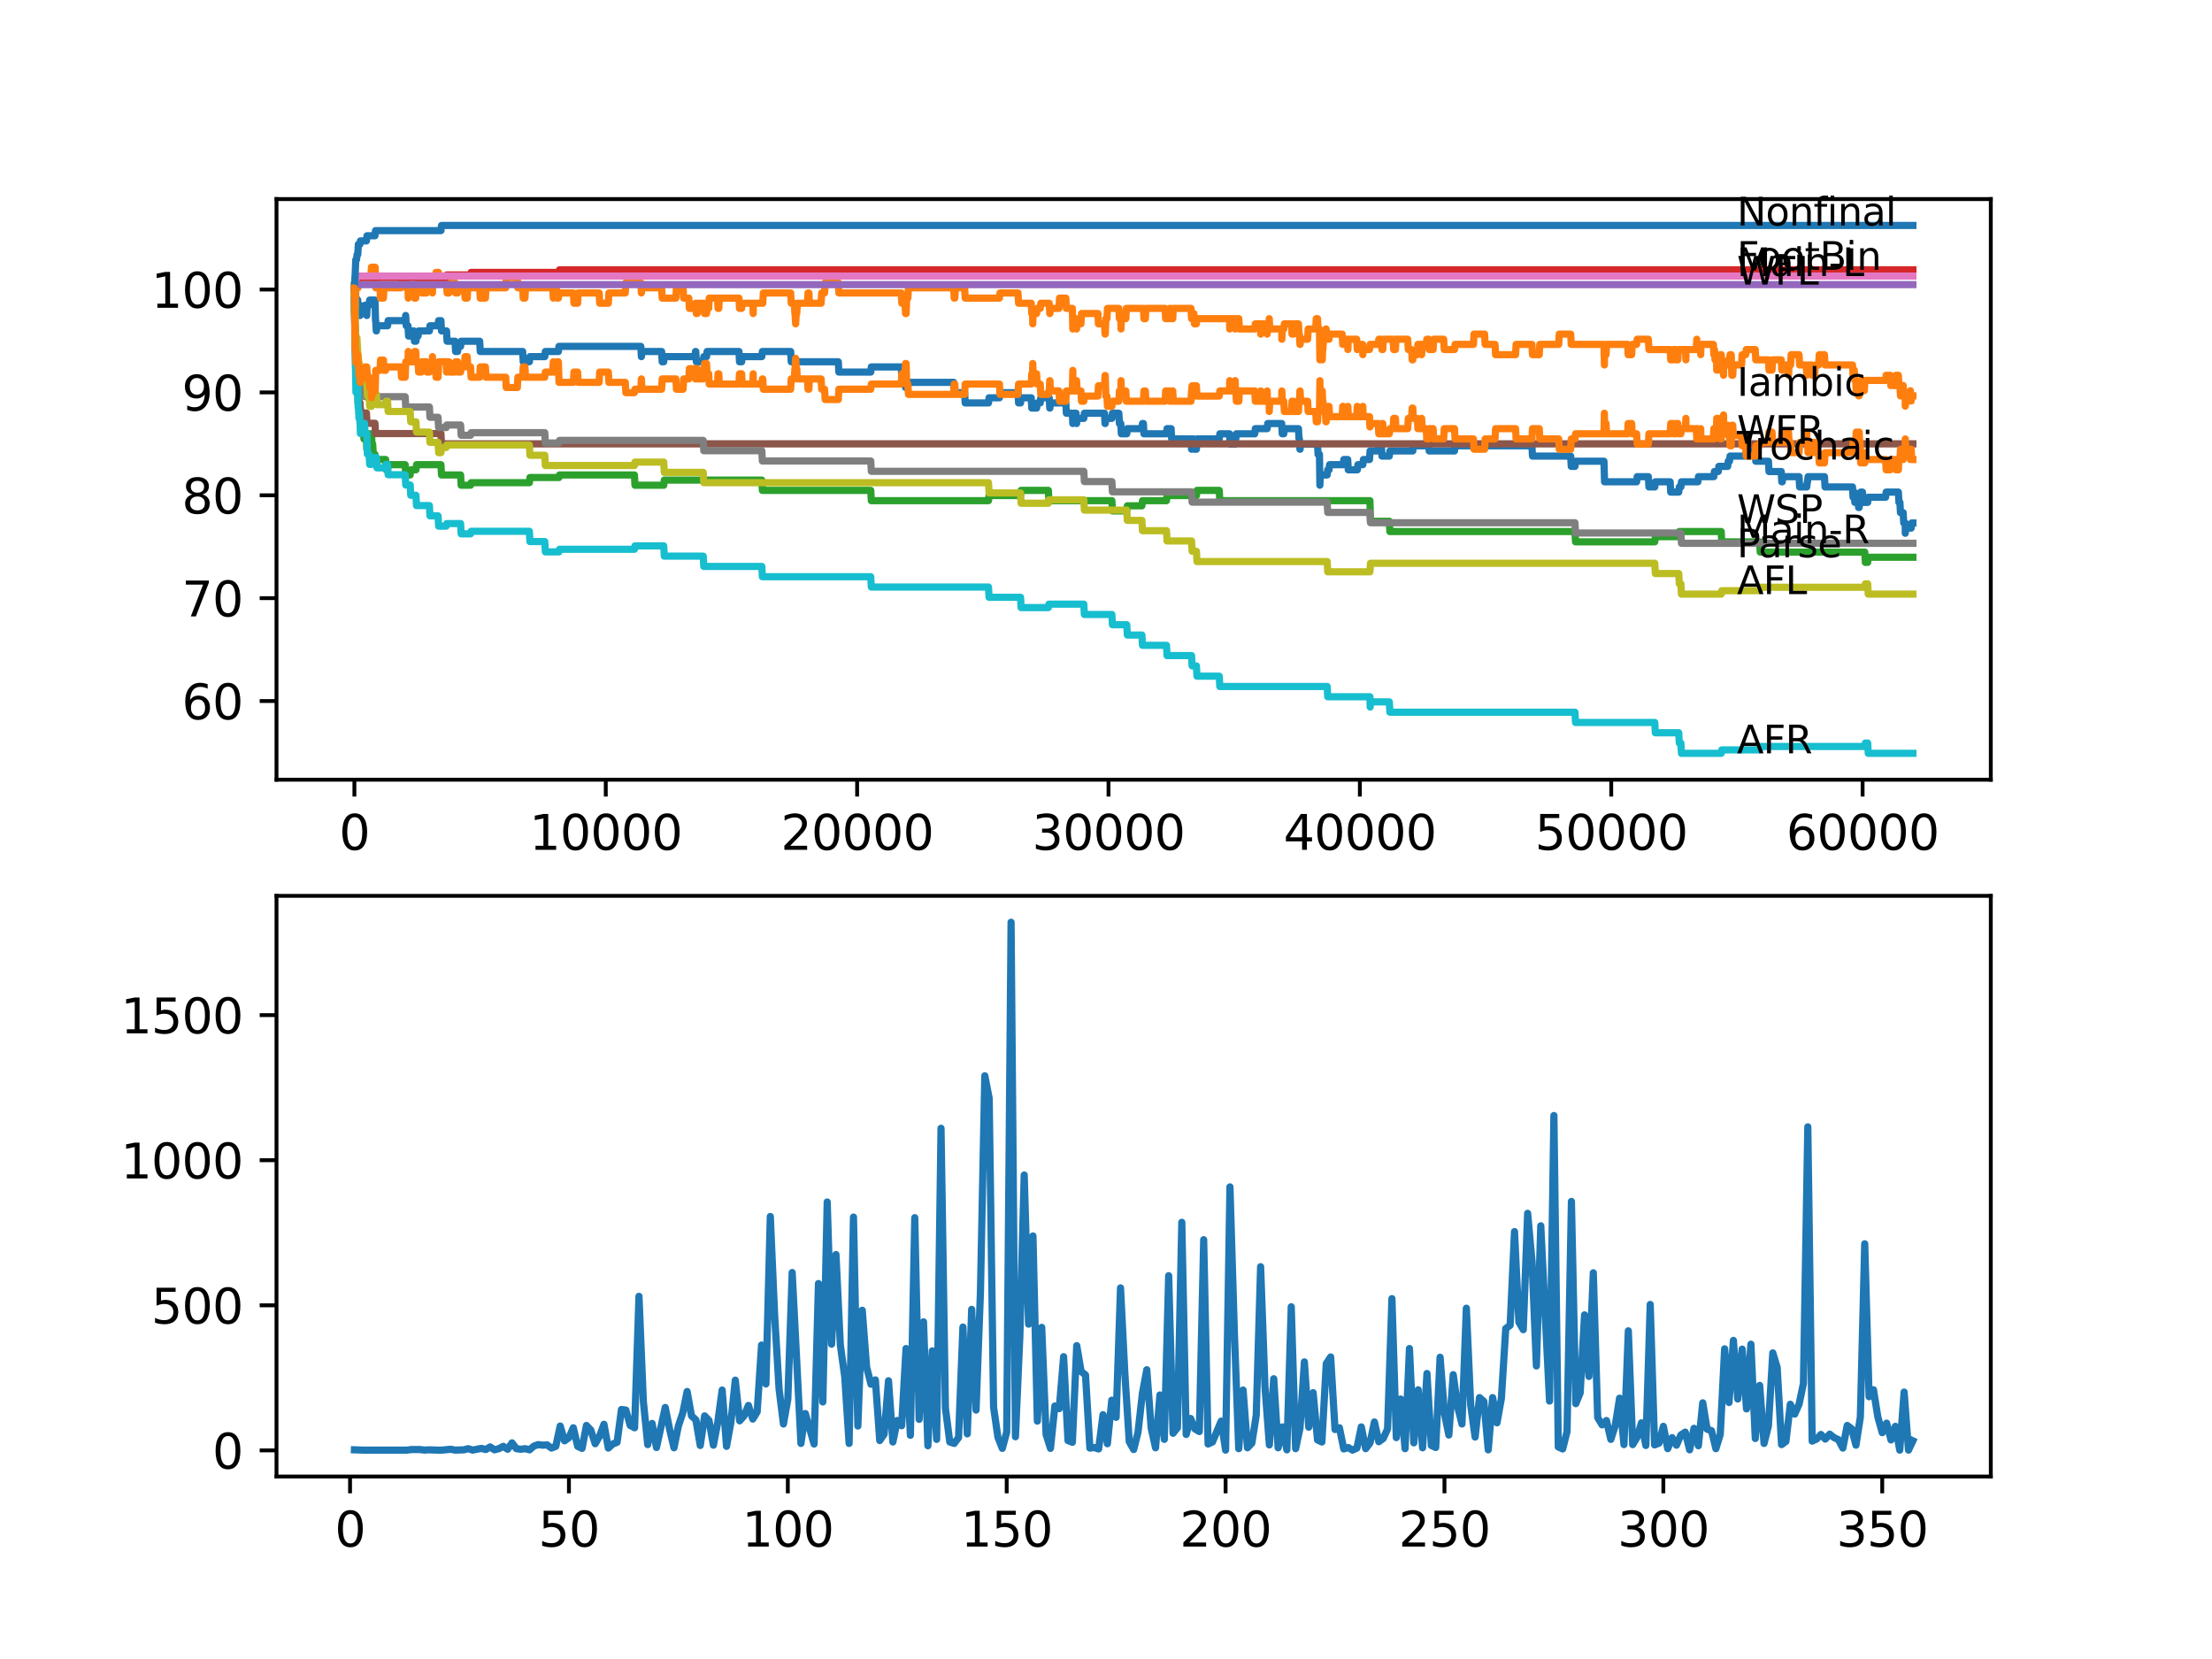 <?xml version="1.0" encoding="utf-8" standalone="no"?>
<!DOCTYPE svg PUBLIC "-//W3C//DTD SVG 1.1//EN"
  "http://www.w3.org/Graphics/SVG/1.1/DTD/svg11.dtd">
<svg xmlns:xlink="http://www.w3.org/1999/xlink" width="460.8pt" height="345.6pt" viewBox="0 0 460.8 345.6" xmlns="http://www.w3.org/2000/svg" version="1.1">
 <defs>
  <style type="text/css">*{stroke-linejoin: round; stroke-linecap: butt}</style>
 </defs>
 <g id="figure_1">
  <g id="patch_1">
   <path d="M 0 345.6 
L 460.8 345.6 
L 460.8 0 
L 0 0 
z
" style="fill: #ffffff"/>
  </g>
  <g id="axes_1">
   <g id="patch_2">
    <path d="M 57.6 162.432 
L 414.72 162.432 
L 414.72 41.472 
L 57.6 41.472 
z
" style="fill: #ffffff"/>
   </g>
   <g id="matplotlib.axis_1">
    <g id="xtick_1">
     <g id="line2d_1">
      <defs>
       <path id="m9b802abf26" d="M 0 0 
L 0 3.5 
" style="stroke: #000000; stroke-width: 0.8"/>
      </defs>
      <g>
       <use xlink:href="#m9b802abf26" x="73.827" y="162.432" style="stroke: #000000; stroke-width: 0.8"/>
      </g>
     </g>
     <g id="text_1">
      <!-- 0 -->
      <g transform="translate(70.646 177.03)scale(0.1 -0.1)">
       <defs>
        <path id="DejaVuSans-30" d="M 2034 4250 
Q 1547 4250 1301 3770 
Q 1056 3291 1056 2328 
Q 1056 1369 1301 889 
Q 1547 409 2034 409 
Q 2525 409 2770 889 
Q 3016 1369 3016 2328 
Q 3016 3291 2770 3770 
Q 2525 4250 2034 4250 
z
M 2034 4750 
Q 2819 4750 3233 4129 
Q 3647 3509 3647 2328 
Q 3647 1150 3233 529 
Q 2819 -91 2034 -91 
Q 1250 -91 836 529 
Q 422 1150 422 2328 
Q 422 3509 836 4129 
Q 1250 4750 2034 4750 
z
" transform="scale(0.016)"/>
       </defs>
       <use xlink:href="#DejaVuSans-30"/>
      </g>
     </g>
    </g>
    <g id="xtick_2">
     <g id="line2d_2">
      <g>
       <use xlink:href="#m9b802abf26" x="126.192" y="162.432" style="stroke: #000000; stroke-width: 0.8"/>
      </g>
     </g>
     <g id="text_2">
      <!-- 10000 -->
      <g transform="translate(110.286 177.03)scale(0.1 -0.1)">
       <defs>
        <path id="DejaVuSans-31" d="M 794 531 
L 1825 531 
L 1825 4091 
L 703 3866 
L 703 4441 
L 1819 4666 
L 2450 4666 
L 2450 531 
L 3481 531 
L 3481 0 
L 794 0 
L 794 531 
z
" transform="scale(0.016)"/>
       </defs>
       <use xlink:href="#DejaVuSans-31"/>
       <use xlink:href="#DejaVuSans-30" x="63.623"/>
       <use xlink:href="#DejaVuSans-30" x="127.246"/>
       <use xlink:href="#DejaVuSans-30" x="190.869"/>
       <use xlink:href="#DejaVuSans-30" x="254.492"/>
      </g>
     </g>
    </g>
    <g id="xtick_3">
     <g id="line2d_3">
      <g>
       <use xlink:href="#m9b802abf26" x="178.556" y="162.432" style="stroke: #000000; stroke-width: 0.8"/>
      </g>
     </g>
     <g id="text_3">
      <!-- 20000 -->
      <g transform="translate(162.65 177.03)scale(0.1 -0.1)">
       <defs>
        <path id="DejaVuSans-32" d="M 1228 531 
L 3431 531 
L 3431 0 
L 469 0 
L 469 531 
Q 828 903 1448 1529 
Q 2069 2156 2228 2338 
Q 2531 2678 2651 2914 
Q 2772 3150 2772 3378 
Q 2772 3750 2511 3984 
Q 2250 4219 1831 4219 
Q 1534 4219 1204 4116 
Q 875 4013 500 3803 
L 500 4441 
Q 881 4594 1212 4672 
Q 1544 4750 1819 4750 
Q 2544 4750 2975 4387 
Q 3406 4025 3406 3419 
Q 3406 3131 3298 2873 
Q 3191 2616 2906 2266 
Q 2828 2175 2409 1742 
Q 1991 1309 1228 531 
z
" transform="scale(0.016)"/>
       </defs>
       <use xlink:href="#DejaVuSans-32"/>
       <use xlink:href="#DejaVuSans-30" x="63.623"/>
       <use xlink:href="#DejaVuSans-30" x="127.246"/>
       <use xlink:href="#DejaVuSans-30" x="190.869"/>
       <use xlink:href="#DejaVuSans-30" x="254.492"/>
      </g>
     </g>
    </g>
    <g id="xtick_4">
     <g id="line2d_4">
      <g>
       <use xlink:href="#m9b802abf26" x="230.921" y="162.432" style="stroke: #000000; stroke-width: 0.8"/>
      </g>
     </g>
     <g id="text_4">
      <!-- 30000 -->
      <g transform="translate(215.015 177.03)scale(0.1 -0.1)">
       <defs>
        <path id="DejaVuSans-33" d="M 2597 2516 
Q 3050 2419 3304 2112 
Q 3559 1806 3559 1356 
Q 3559 666 3084 287 
Q 2609 -91 1734 -91 
Q 1441 -91 1130 -33 
Q 819 25 488 141 
L 488 750 
Q 750 597 1062 519 
Q 1375 441 1716 441 
Q 2309 441 2620 675 
Q 2931 909 2931 1356 
Q 2931 1769 2642 2001 
Q 2353 2234 1838 2234 
L 1294 2234 
L 1294 2753 
L 1863 2753 
Q 2328 2753 2575 2939 
Q 2822 3125 2822 3475 
Q 2822 3834 2567 4026 
Q 2313 4219 1838 4219 
Q 1578 4219 1281 4162 
Q 984 4106 628 3988 
L 628 4550 
Q 988 4650 1302 4700 
Q 1616 4750 1894 4750 
Q 2613 4750 3031 4423 
Q 3450 4097 3450 3541 
Q 3450 3153 3228 2886 
Q 3006 2619 2597 2516 
z
" transform="scale(0.016)"/>
       </defs>
       <use xlink:href="#DejaVuSans-33"/>
       <use xlink:href="#DejaVuSans-30" x="63.623"/>
       <use xlink:href="#DejaVuSans-30" x="127.246"/>
       <use xlink:href="#DejaVuSans-30" x="190.869"/>
       <use xlink:href="#DejaVuSans-30" x="254.492"/>
      </g>
     </g>
    </g>
    <g id="xtick_5">
     <g id="line2d_5">
      <g>
       <use xlink:href="#m9b802abf26" x="283.285" y="162.432" style="stroke: #000000; stroke-width: 0.8"/>
      </g>
     </g>
     <g id="text_5">
      <!-- 40000 -->
      <g transform="translate(267.379 177.03)scale(0.1 -0.1)">
       <defs>
        <path id="DejaVuSans-34" d="M 2419 4116 
L 825 1625 
L 2419 1625 
L 2419 4116 
z
M 2253 4666 
L 3047 4666 
L 3047 1625 
L 3713 1625 
L 3713 1100 
L 3047 1100 
L 3047 0 
L 2419 0 
L 2419 1100 
L 313 1100 
L 313 1709 
L 2253 4666 
z
" transform="scale(0.016)"/>
       </defs>
       <use xlink:href="#DejaVuSans-34"/>
       <use xlink:href="#DejaVuSans-30" x="63.623"/>
       <use xlink:href="#DejaVuSans-30" x="127.246"/>
       <use xlink:href="#DejaVuSans-30" x="190.869"/>
       <use xlink:href="#DejaVuSans-30" x="254.492"/>
      </g>
     </g>
    </g>
    <g id="xtick_6">
     <g id="line2d_6">
      <g>
       <use xlink:href="#m9b802abf26" x="335.65" y="162.432" style="stroke: #000000; stroke-width: 0.8"/>
      </g>
     </g>
     <g id="text_6">
      <!-- 50000 -->
      <g transform="translate(319.744 177.03)scale(0.1 -0.1)">
       <defs>
        <path id="DejaVuSans-35" d="M 691 4666 
L 3169 4666 
L 3169 4134 
L 1269 4134 
L 1269 2991 
Q 1406 3038 1543 3061 
Q 1681 3084 1819 3084 
Q 2600 3084 3056 2656 
Q 3513 2228 3513 1497 
Q 3513 744 3044 326 
Q 2575 -91 1722 -91 
Q 1428 -91 1123 -41 
Q 819 9 494 109 
L 494 744 
Q 775 591 1075 516 
Q 1375 441 1709 441 
Q 2250 441 2565 725 
Q 2881 1009 2881 1497 
Q 2881 1984 2565 2268 
Q 2250 2553 1709 2553 
Q 1456 2553 1204 2497 
Q 953 2441 691 2322 
L 691 4666 
z
" transform="scale(0.016)"/>
       </defs>
       <use xlink:href="#DejaVuSans-35"/>
       <use xlink:href="#DejaVuSans-30" x="63.623"/>
       <use xlink:href="#DejaVuSans-30" x="127.246"/>
       <use xlink:href="#DejaVuSans-30" x="190.869"/>
       <use xlink:href="#DejaVuSans-30" x="254.492"/>
      </g>
     </g>
    </g>
    <g id="xtick_7">
     <g id="line2d_7">
      <g>
       <use xlink:href="#m9b802abf26" x="388.014" y="162.432" style="stroke: #000000; stroke-width: 0.8"/>
      </g>
     </g>
     <g id="text_7">
      <!-- 60000 -->
      <g transform="translate(372.108 177.03)scale(0.1 -0.1)">
       <defs>
        <path id="DejaVuSans-36" d="M 2113 2584 
Q 1688 2584 1439 2293 
Q 1191 2003 1191 1497 
Q 1191 994 1439 701 
Q 1688 409 2113 409 
Q 2538 409 2786 701 
Q 3034 994 3034 1497 
Q 3034 2003 2786 2293 
Q 2538 2584 2113 2584 
z
M 3366 4563 
L 3366 3988 
Q 3128 4100 2886 4159 
Q 2644 4219 2406 4219 
Q 1781 4219 1451 3797 
Q 1122 3375 1075 2522 
Q 1259 2794 1537 2939 
Q 1816 3084 2150 3084 
Q 2853 3084 3261 2657 
Q 3669 2231 3669 1497 
Q 3669 778 3244 343 
Q 2819 -91 2113 -91 
Q 1303 -91 875 529 
Q 447 1150 447 2328 
Q 447 3434 972 4092 
Q 1497 4750 2381 4750 
Q 2619 4750 2861 4703 
Q 3103 4656 3366 4563 
z
" transform="scale(0.016)"/>
       </defs>
       <use xlink:href="#DejaVuSans-36"/>
       <use xlink:href="#DejaVuSans-30" x="63.623"/>
       <use xlink:href="#DejaVuSans-30" x="127.246"/>
       <use xlink:href="#DejaVuSans-30" x="190.869"/>
       <use xlink:href="#DejaVuSans-30" x="254.492"/>
      </g>
     </g>
    </g>
   </g>
   <g id="matplotlib.axis_2">
    <g id="ytick_1">
     <g id="line2d_8">
      <defs>
       <path id="m0a63a68fa9" d="M 0 0 
L -3.5 0 
" style="stroke: #000000; stroke-width: 0.8"/>
      </defs>
      <g>
       <use xlink:href="#m0a63a68fa9" x="57.6" y="146.04" style="stroke: #000000; stroke-width: 0.8"/>
      </g>
     </g>
     <g id="text_8">
      <!-- 60 -->
      <g transform="translate(37.875 149.839)scale(0.1 -0.1)">
       <use xlink:href="#DejaVuSans-36"/>
       <use xlink:href="#DejaVuSans-30" x="63.623"/>
      </g>
     </g>
    </g>
    <g id="ytick_2">
     <g id="line2d_9">
      <g>
       <use xlink:href="#m0a63a68fa9" x="57.6" y="124.608" style="stroke: #000000; stroke-width: 0.8"/>
      </g>
     </g>
     <g id="text_9">
      <!-- 70 -->
      <g transform="translate(37.875 128.407)scale(0.1 -0.1)">
       <defs>
        <path id="DejaVuSans-37" d="M 525 4666 
L 3525 4666 
L 3525 4397 
L 1831 0 
L 1172 0 
L 2766 4134 
L 525 4134 
L 525 4666 
z
" transform="scale(0.016)"/>
       </defs>
       <use xlink:href="#DejaVuSans-37"/>
       <use xlink:href="#DejaVuSans-30" x="63.623"/>
      </g>
     </g>
    </g>
    <g id="ytick_3">
     <g id="line2d_10">
      <g>
       <use xlink:href="#m0a63a68fa9" x="57.6" y="103.177" style="stroke: #000000; stroke-width: 0.8"/>
      </g>
     </g>
     <g id="text_10">
      <!-- 80 -->
      <g transform="translate(37.875 106.976)scale(0.1 -0.1)">
       <defs>
        <path id="DejaVuSans-38" d="M 2034 2216 
Q 1584 2216 1326 1975 
Q 1069 1734 1069 1313 
Q 1069 891 1326 650 
Q 1584 409 2034 409 
Q 2484 409 2743 651 
Q 3003 894 3003 1313 
Q 3003 1734 2745 1975 
Q 2488 2216 2034 2216 
z
M 1403 2484 
Q 997 2584 770 2862 
Q 544 3141 544 3541 
Q 544 4100 942 4425 
Q 1341 4750 2034 4750 
Q 2731 4750 3128 4425 
Q 3525 4100 3525 3541 
Q 3525 3141 3298 2862 
Q 3072 2584 2669 2484 
Q 3125 2378 3379 2068 
Q 3634 1759 3634 1313 
Q 3634 634 3220 271 
Q 2806 -91 2034 -91 
Q 1263 -91 848 271 
Q 434 634 434 1313 
Q 434 1759 690 2068 
Q 947 2378 1403 2484 
z
M 1172 3481 
Q 1172 3119 1398 2916 
Q 1625 2713 2034 2713 
Q 2441 2713 2670 2916 
Q 2900 3119 2900 3481 
Q 2900 3844 2670 4047 
Q 2441 4250 2034 4250 
Q 1625 4250 1398 4047 
Q 1172 3844 1172 3481 
z
" transform="scale(0.016)"/>
       </defs>
       <use xlink:href="#DejaVuSans-38"/>
       <use xlink:href="#DejaVuSans-30" x="63.623"/>
      </g>
     </g>
    </g>
    <g id="ytick_4">
     <g id="line2d_11">
      <g>
       <use xlink:href="#m0a63a68fa9" x="57.6" y="81.745" style="stroke: #000000; stroke-width: 0.8"/>
      </g>
     </g>
     <g id="text_11">
      <!-- 90 -->
      <g transform="translate(37.875 85.544)scale(0.1 -0.1)">
       <defs>
        <path id="DejaVuSans-39" d="M 703 97 
L 703 672 
Q 941 559 1184 500 
Q 1428 441 1663 441 
Q 2288 441 2617 861 
Q 2947 1281 2994 2138 
Q 2813 1869 2534 1725 
Q 2256 1581 1919 1581 
Q 1219 1581 811 2004 
Q 403 2428 403 3163 
Q 403 3881 828 4315 
Q 1253 4750 1959 4750 
Q 2769 4750 3195 4129 
Q 3622 3509 3622 2328 
Q 3622 1225 3098 567 
Q 2575 -91 1691 -91 
Q 1453 -91 1209 -44 
Q 966 3 703 97 
z
M 1959 2075 
Q 2384 2075 2632 2365 
Q 2881 2656 2881 3163 
Q 2881 3666 2632 3958 
Q 2384 4250 1959 4250 
Q 1534 4250 1286 3958 
Q 1038 3666 1038 3163 
Q 1038 2656 1286 2365 
Q 1534 2075 1959 2075 
z
" transform="scale(0.016)"/>
       </defs>
       <use xlink:href="#DejaVuSans-39"/>
       <use xlink:href="#DejaVuSans-30" x="63.623"/>
      </g>
     </g>
    </g>
    <g id="ytick_5">
     <g id="line2d_12">
      <g>
       <use xlink:href="#m0a63a68fa9" x="57.6" y="60.314" style="stroke: #000000; stroke-width: 0.8"/>
      </g>
     </g>
     <g id="text_12">
      <!-- 100 -->
      <g transform="translate(31.512 64.113)scale(0.1 -0.1)">
       <use xlink:href="#DejaVuSans-31"/>
       <use xlink:href="#DejaVuSans-30" x="63.623"/>
       <use xlink:href="#DejaVuSans-30" x="127.246"/>
      </g>
     </g>
    </g>
   </g>
   <g id="line2d_13">
    <path d="M 73.833 60.008 
L 73.838 60.008 
L 73.843 58.936 
L 73.89 65.008 
L 73.927 63.937 
L 73.958 63.937 
L 74.084 58.936 
L 74.11 63.222 
L 74.199 62.151 
L 74.267 62.151 
L 74.362 64.294 
L 74.377 63.58 
L 74.498 63.58 
L 74.529 62.508 
L 74.587 65.723 
L 74.597 65.723 
L 74.671 65.723 
L 74.786 64.651 
L 74.87 64.651 
L 74.969 63.58 
L 74.974 65.723 
L 75.011 65.723 
L 75.126 64.651 
L 75.927 64.651 
L 76.043 63.58 
L 76.336 63.58 
L 76.409 65.723 
L 76.446 64.651 
L 76.561 63.58 
L 76.896 63.58 
L 77.011 62.508 
L 78.111 62.508 
L 78.231 66.794 
L 78.268 66.794 
L 78.383 68.937 
L 78.415 68.937 
L 78.53 67.866 
L 80.74 67.866 
L 80.855 66.794 
L 84.405 66.794 
L 84.51 65.723 
L 84.625 67.866 
L 84.997 67.866 
L 85.112 70.009 
L 85.447 70.009 
L 85.562 68.937 
L 86.222 68.937 
L 86.337 71.081 
L 86.652 71.081 
L 86.767 70.009 
L 87.091 70.009 
L 87.207 68.937 
L 89.453 68.937 
L 89.568 67.866 
L 91.254 67.866 
L 91.37 66.794 
L 91.857 66.794 
L 91.972 68.937 
L 93.019 68.937 
L 93.134 71.081 
L 94.794 71.081 
L 94.909 73.224 
L 95.328 73.224 
L 95.444 72.152 
L 95.951 72.152 
L 96.067 71.081 
L 99.926 71.081 
L 100.041 73.224 
L 108.88 73.224 
L 108.995 75.367 
L 110.278 75.367 
L 110.394 74.295 
L 113.488 74.295 
L 113.604 73.224 
L 116.327 73.224 
L 116.442 72.152 
L 133.492 72.152 
L 133.607 74.295 
L 133.617 74.295 
L 133.732 73.224 
L 137.827 73.224 
L 137.943 75.367 
L 138.267 75.367 
L 138.382 74.295 
L 144.766 74.295 
L 144.881 73.224 
L 144.944 73.224 
L 145.059 75.367 
L 146.494 75.367 
L 146.609 74.295 
L 147.185 74.295 
L 147.3 73.224 
L 153.94 73.224 
L 154.055 75.367 
L 154.5 75.367 
L 154.615 74.295 
L 158.7 74.295 
L 158.815 73.224 
L 164.711 73.224 
L 164.826 75.367 
L 174.634 75.367 
L 174.75 77.51 
L 181.395 77.51 
L 181.51 76.438 
L 187.746 76.438 
L 187.862 78.582 
L 188.527 78.582 
L 188.642 80.725 
L 188.762 80.725 
L 188.877 79.653 
L 198.659 79.653 
L 198.774 81.796 
L 200.953 81.796 
L 201.068 83.939 
L 205.922 83.939 
L 206.037 82.868 
L 208.2 82.868 
L 208.315 81.796 
L 212.07 81.796 
L 212.185 83.939 
L 212.599 83.939 
L 212.714 82.868 
L 214.819 82.868 
L 214.934 85.011 
L 215.945 85.011 
L 216.06 83.939 
L 216.699 83.939 
L 216.814 82.868 
L 218.568 82.868 
L 218.683 85.011 
L 218.715 85.011 
L 218.83 83.939 
L 222.029 83.939 
L 222.145 86.083 
L 223.391 86.083 
L 223.485 88.226 
L 223.501 87.154 
L 223.511 87.154 
L 223.627 86.083 
L 224.155 86.083 
L 224.271 88.226 
L 224.276 88.226 
L 224.391 87.154 
L 225.779 87.154 
L 225.894 86.083 
L 230.088 86.083 
L 230.204 88.226 
L 230.245 88.226 
L 230.361 87.154 
L 231.623 87.154 
L 231.738 86.083 
L 233.078 86.083 
L 233.194 88.226 
L 233.482 88.226 
L 233.597 90.369 
L 234.728 90.369 
L 234.843 89.297 
L 237.88 89.297 
L 237.995 88.226 
L 238.189 88.226 
L 238.304 90.369 
L 243.001 90.369 
L 243.117 89.297 
L 243.965 89.297 
L 244.08 91.44 
L 248.107 91.44 
L 248.222 93.584 
L 248.337 92.512 
L 248.374 92.512 
L 248.489 91.44 
L 248.704 91.44 
L 248.819 93.584 
L 249.233 93.584 
L 249.353 91.44 
L 253.993 91.44 
L 254.108 90.369 
L 256.14 90.369 
L 256.255 92.512 
L 257.307 92.512 
L 257.423 91.44 
L 257.438 91.44 
L 257.554 90.369 
L 261.387 90.369 
L 261.502 89.297 
L 263.973 89.297 
L 264.089 88.226 
L 267 88.226 
L 267.115 90.369 
L 267.435 90.369 
L 267.55 89.297 
L 270.493 89.297 
L 270.608 91.44 
L 270.681 91.44 
L 270.796 93.584 
L 270.833 93.584 
L 270.948 92.512 
L 274.462 92.512 
L 274.577 94.655 
L 274.87 94.655 
L 274.954 101.085 
L 274.991 100.013 
L 274.996 100.013 
L 275.111 98.941 
L 276.473 98.941 
L 276.588 97.87 
L 276.86 97.87 
L 276.975 96.798 
L 279.829 96.798 
L 279.945 95.727 
L 280.756 95.727 
L 280.871 97.87 
L 282.762 97.87 
L 282.877 96.798 
L 283.903 96.798 
L 284.019 95.727 
L 285.291 95.727 
L 285.406 93.941 
L 287.113 93.941 
L 287.228 92.869 
L 287.778 92.869 
L 287.893 95.012 
L 289.423 95.012 
L 289.538 93.941 
L 294.308 93.941 
L 294.423 92.869 
L 297.11 92.869 
L 297.225 91.798 
L 297.607 91.798 
L 297.722 93.941 
L 303.001 93.941 
L 303.116 92.869 
L 319.129 92.869 
L 319.244 95.012 
L 327.204 95.012 
L 327.319 97.155 
L 328.094 97.155 
L 328.209 96.084 
L 334.137 96.084 
L 334.257 100.37 
L 340.939 100.37 
L 341.054 99.299 
L 343.384 99.299 
L 343.499 101.442 
L 344.719 101.442 
L 344.835 100.37 
L 347.924 100.37 
L 348.039 102.513 
L 349.715 102.513 
L 349.83 101.442 
L 350.16 101.442 
L 350.275 100.37 
L 353.705 100.37 
L 353.82 99.299 
L 357.025 99.299 
L 357.14 98.227 
L 357.947 98.227 
L 358.062 97.155 
L 359.905 97.155 
L 360.02 96.084 
L 360.287 96.084 
L 360.403 95.012 
L 363.66 95.012 
L 363.775 93.941 
L 365.644 93.941 
L 365.759 96.084 
L 368.399 96.084 
L 368.514 98.227 
L 371.064 98.227 
L 371.179 100.37 
L 371.279 100.37 
L 371.394 99.299 
L 374.777 99.299 
L 374.892 101.442 
L 376.379 101.442 
L 376.494 100.37 
L 376.541 100.37 
L 376.657 99.299 
L 380.071 99.299 
L 380.186 101.442 
L 385.909 101.442 
L 386.025 103.585 
L 386.077 103.585 
L 386.192 102.513 
L 386.281 102.513 
L 386.396 104.656 
L 386.773 104.656 
L 386.889 103.585 
L 387.067 103.585 
L 387.182 105.728 
L 387.297 105.728 
L 387.412 104.656 
L 387.491 104.656 
L 387.611 102.513 
L 387.983 102.513 
L 388.098 104.656 
L 389.072 104.656 
L 389.187 103.585 
L 392.8 103.585 
L 392.916 102.513 
L 395.466 102.513 
L 395.581 104.656 
L 395.785 104.656 
L 395.9 106.8 
L 396.466 106.8 
L 396.581 108.943 
L 396.901 108.943 
L 396.906 111.086 
L 397.011 110.014 
L 398.136 110.014 
L 398.252 108.943 
L 398.487 108.943 
L 398.487 108.943 
" clip-path="url(#p0422485ee8)" style="fill: none; stroke: #1f77b4; stroke-width: 1.5; stroke-linecap: square"/>
   </g>
   <g id="line2d_14">
    <path d="M 73.833 62.457 
L 73.848 62.457 
L 73.869 61.028 
L 73.88 65.314 
L 73.953 63.171 
L 73.964 63.171 
L 73.979 64.243 
L 74.089 59.957 
L 74.592 59.957 
L 74.707 57.813 
L 77.263 57.813 
L 77.378 55.67 
L 78.153 55.67 
L 78.273 59.957 
L 79.153 59.957 
L 79.268 62.1 
L 79.881 62.1 
L 79.996 59.957 
L 83.52 59.957 
L 83.635 57.813 
L 84.51 57.813 
L 84.625 59.957 
L 84.997 59.957 
L 85.049 62.1 
L 85.107 59.957 
L 86.222 59.957 
L 86.337 62.1 
L 86.604 62.1 
L 86.72 59.957 
L 87.091 59.957 
L 87.207 58.885 
L 87.767 58.885 
L 87.882 61.028 
L 88.83 61.028 
L 88.945 58.885 
L 90.003 58.885 
L 90.092 61.028 
L 90.113 58.885 
L 90.715 58.885 
L 90.83 56.742 
L 91.349 56.742 
L 91.464 58.885 
L 93.019 58.885 
L 93.134 61.028 
L 93.527 61.028 
L 93.642 58.885 
L 94.794 58.885 
L 94.909 61.028 
L 95.328 61.028 
L 95.444 59.957 
L 96.763 59.957 
L 96.878 62.1 
L 97.329 62.1 
L 97.444 59.957 
L 99.926 59.957 
L 100.041 62.1 
L 101.125 62.1 
L 101.24 59.957 
L 105.346 59.957 
L 105.461 57.813 
L 107.77 57.813 
L 107.885 59.957 
L 108.88 59.957 
L 108.995 62.1 
L 109.357 62.1 
L 109.472 59.957 
L 115.143 59.957 
L 115.258 62.1 
L 115.269 62.1 
L 115.384 59.957 
L 115.934 59.957 
L 116.049 62.1 
L 116.327 62.1 
L 116.442 61.028 
L 119.453 61.028 
L 119.568 63.171 
L 120.327 63.171 
L 120.442 61.028 
L 124.81 61.028 
L 124.925 63.171 
L 126.726 63.171 
L 126.841 61.028 
L 130.261 61.028 
L 130.376 58.885 
L 133.492 58.885 
L 133.607 61.028 
L 133.617 61.028 
L 133.732 59.957 
L 137.827 59.957 
L 137.943 62.1 
L 140.796 62.1 
L 140.912 59.957 
L 142.299 59.957 
L 142.414 62.1 
L 143.493 62.1 
L 143.608 64.243 
L 144.766 64.243 
L 144.881 63.171 
L 144.944 63.171 
L 145.059 65.314 
L 145.237 65.314 
L 145.352 63.171 
L 146.646 63.171 
L 146.761 65.314 
L 147.185 65.314 
L 147.3 64.243 
L 147.63 64.243 
L 147.745 62.1 
L 149.468 62.1 
L 149.583 64.243 
L 149.74 64.243 
L 149.855 62.1 
L 153.94 62.1 
L 154.055 64.243 
L 154.5 64.243 
L 154.615 63.171 
L 156.82 63.171 
L 156.904 65.314 
L 156.93 63.171 
L 158.899 63.171 
L 159.014 61.028 
L 164.711 61.028 
L 164.826 63.171 
L 165.476 63.171 
L 165.591 65.314 
L 165.628 65.314 
L 165.743 67.458 
L 165.753 67.458 
L 165.869 65.314 
L 165.984 65.314 
L 166.099 63.171 
L 168.209 63.171 
L 168.324 61.028 
L 168.508 61.028 
L 168.623 63.171 
L 171.053 63.171 
L 171.168 61.028 
L 171.78 61.028 
L 171.896 58.885 
L 174.634 58.885 
L 174.75 61.028 
L 187.746 61.028 
L 187.862 63.171 
L 188.527 63.171 
L 188.642 65.314 
L 188.762 65.314 
L 188.888 62.1 
L 189.129 62.1 
L 189.244 59.957 
L 198.659 59.957 
L 198.774 62.1 
L 198.905 62.1 
L 199.02 59.957 
L 200.953 59.957 
L 201.068 62.1 
L 208.2 62.1 
L 208.315 61.028 
L 212.07 61.028 
L 212.185 63.171 
L 214.819 63.171 
L 214.934 65.314 
L 215.107 65.314 
L 215.144 67.458 
L 215.217 65.314 
L 215.945 65.314 
L 216.06 64.243 
L 216.699 64.243 
L 216.814 63.171 
L 218.568 63.171 
L 218.683 65.314 
L 218.715 65.314 
L 218.83 64.243 
L 220.605 64.243 
L 220.72 62.1 
L 222.029 62.1 
L 222.145 64.243 
L 223.391 64.243 
L 223.485 68.529 
L 223.506 67.458 
L 223.511 67.458 
L 223.627 66.386 
L 224.155 66.386 
L 224.271 68.529 
L 224.276 68.529 
L 224.391 67.458 
L 225.182 67.458 
L 225.297 65.314 
L 228.711 65.314 
L 228.826 67.458 
L 230.088 67.458 
L 230.204 69.601 
L 230.245 69.601 
L 230.371 66.386 
L 230.591 66.386 
L 230.706 64.243 
L 233.078 64.243 
L 233.194 66.386 
L 233.482 66.386 
L 233.529 68.529 
L 233.592 66.386 
L 234.529 66.386 
L 234.644 64.243 
L 238.189 64.243 
L 238.304 66.386 
L 238.598 66.386 
L 238.713 64.243 
L 242.713 64.243 
L 242.829 66.386 
L 243.577 66.386 
L 243.693 64.243 
L 243.965 64.243 
L 244.08 66.386 
L 244.305 66.386 
L 244.42 64.243 
L 248.107 64.243 
L 248.222 66.386 
L 248.374 66.386 
L 248.489 65.314 
L 248.704 65.314 
L 248.819 67.458 
L 249.233 67.458 
L 249.348 66.386 
L 256.14 66.386 
L 256.171 68.529 
L 256.25 66.386 
L 257.26 66.386 
L 257.307 68.529 
L 257.37 67.458 
L 257.438 67.458 
L 257.554 66.386 
L 258.072 66.386 
L 258.187 68.529 
L 261.387 68.529 
L 261.502 67.458 
L 262.533 67.458 
L 262.633 69.601 
L 262.643 67.458 
L 263.926 67.458 
L 263.973 69.601 
L 264.036 68.529 
L 264.398 68.529 
L 264.408 66.386 
L 264.508 68.529 
L 267 68.529 
L 267.031 70.672 
L 267.11 68.529 
L 267.435 68.529 
L 267.55 67.458 
L 269.032 67.458 
L 269.147 69.601 
L 269.451 69.601 
L 269.566 67.458 
L 270.493 67.458 
L 270.608 69.601 
L 270.681 69.601 
L 270.796 71.744 
L 270.833 71.744 
L 270.948 70.672 
L 272.399 70.672 
L 272.514 68.529 
L 274.085 68.529 
L 274.2 66.386 
L 274.462 66.386 
L 274.577 68.529 
L 274.87 68.529 
L 274.954 74.959 
L 274.991 73.887 
L 274.996 73.887 
L 275.111 72.815 
L 275.42 72.815 
L 275.452 74.959 
L 275.53 72.815 
L 275.588 72.815 
L 275.703 70.672 
L 276.101 70.672 
L 276.216 68.529 
L 276.258 68.529 
L 276.373 70.672 
L 276.86 70.672 
L 276.975 69.601 
L 279.599 69.601 
L 279.714 71.744 
L 279.829 71.744 
L 279.945 70.672 
L 280.756 70.672 
L 280.788 72.815 
L 280.866 70.672 
L 282.626 70.672 
L 282.741 72.815 
L 282.762 72.815 
L 282.877 71.744 
L 283.856 71.744 
L 283.903 73.887 
L 283.966 72.815 
L 285.291 72.815 
L 285.406 71.744 
L 287.113 71.744 
L 287.228 70.672 
L 287.778 70.672 
L 287.893 72.815 
L 288.056 72.815 
L 288.171 70.672 
L 290.213 70.672 
L 290.328 72.815 
L 290.69 72.815 
L 290.805 70.672 
L 293.256 70.672 
L 293.371 72.815 
L 294.067 72.815 
L 294.182 74.959 
L 294.308 74.959 
L 294.423 73.887 
L 295.261 73.887 
L 295.376 71.744 
L 296.146 71.744 
L 296.157 73.887 
L 296.256 71.744 
L 297.11 71.744 
L 297.225 70.672 
L 297.607 70.672 
L 297.722 72.815 
L 298.544 72.815 
L 298.66 70.672 
L 300.744 70.672 
L 300.859 72.815 
L 303.001 72.815 
L 303.116 71.744 
L 306.949 71.744 
L 307.064 69.601 
L 309.263 69.601 
L 309.379 71.744 
L 311.442 71.744 
L 311.557 73.887 
L 315.72 73.887 
L 315.835 71.744 
L 319.129 71.744 
L 319.244 73.887 
L 320.653 73.887 
L 320.768 71.744 
L 324.706 71.744 
L 324.821 69.601 
L 327.204 69.601 
L 327.319 71.744 
L 334.137 71.744 
L 334.226 76.03 
L 334.252 73.887 
L 334.566 73.887 
L 334.681 71.744 
L 339.059 71.744 
L 339.174 73.887 
L 339.902 73.887 
L 340.017 71.744 
L 340.939 71.744 
L 341.054 70.672 
L 343.384 70.672 
L 343.499 72.815 
L 347.924 72.815 
L 348.039 74.959 
L 348.516 74.959 
L 348.631 72.815 
L 348.977 72.815 
L 349.092 74.959 
L 349.516 74.959 
L 349.631 72.815 
L 351.103 72.815 
L 351.207 74.959 
L 351.213 72.815 
L 353.365 72.815 
L 353.47 70.672 
L 353.475 72.815 
L 353.705 72.815 
L 353.82 71.744 
L 354.203 71.744 
L 354.292 73.887 
L 354.313 71.744 
L 356.926 71.744 
L 357.025 73.887 
L 357.036 72.815 
L 357.156 72.815 
L 357.271 74.959 
L 357.591 74.959 
L 357.622 77.102 
L 357.701 74.959 
L 357.852 74.959 
L 357.947 77.102 
L 357.962 76.03 
L 358.224 76.03 
L 358.339 73.887 
L 358.565 73.887 
L 358.68 76.03 
L 358.963 76.03 
L 359.046 78.173 
L 359.073 76.03 
L 359.905 76.03 
L 360.02 74.959 
L 360.287 74.959 
L 360.403 73.887 
L 360.643 73.887 
L 360.764 78.173 
L 360.963 78.173 
L 361.078 76.03 
L 362.796 76.03 
L 362.911 73.887 
L 363.66 73.887 
L 363.775 72.815 
L 365.644 72.815 
L 365.759 74.959 
L 368.399 74.959 
L 368.514 77.102 
L 369.147 77.102 
L 369.263 74.959 
L 371.064 74.959 
L 371.179 77.102 
L 371.279 77.102 
L 371.394 76.03 
L 372.452 76.03 
L 372.567 78.173 
L 372.577 78.173 
L 372.693 76.03 
L 373.017 76.03 
L 373.132 73.887 
L 374.777 73.887 
L 374.892 76.03 
L 376.274 76.03 
L 376.379 78.173 
L 376.384 77.102 
L 376.541 77.102 
L 376.657 76.03 
L 377.374 76.03 
L 377.489 78.173 
L 378.028 78.173 
L 378.144 76.03 
L 378.861 76.03 
L 378.976 73.887 
L 380.071 73.887 
L 380.186 76.03 
L 385.909 76.03 
L 386.025 78.173 
L 386.077 78.173 
L 386.192 77.102 
L 386.281 77.102 
L 386.396 79.245 
L 386.569 79.245 
L 386.684 81.388 
L 386.773 81.388 
L 386.889 80.316 
L 387.067 80.316 
L 387.182 82.46 
L 387.297 82.46 
L 387.412 81.388 
L 387.491 81.388 
L 387.611 79.245 
L 387.983 79.245 
L 388.098 81.388 
L 388.376 81.388 
L 388.491 79.245 
L 392.8 79.245 
L 392.916 78.173 
L 393.769 78.173 
L 393.884 80.316 
L 394.864 80.316 
L 394.979 78.173 
L 395.466 78.173 
L 395.581 80.316 
L 395.785 80.316 
L 395.9 82.46 
L 396.277 82.46 
L 396.393 80.316 
L 396.466 80.316 
L 396.581 82.46 
L 396.901 82.46 
L 396.906 84.603 
L 397.011 83.531 
L 397.958 83.531 
L 397.964 81.388 
L 398.068 83.531 
L 398.136 83.531 
L 398.252 82.46 
L 398.487 82.46 
L 398.487 82.46 
" clip-path="url(#p0422485ee8)" style="fill: none; stroke: #ff7f0e; stroke-width: 1.5; stroke-linecap: square"/>
   </g>
   <g id="line2d_15">
    <path d="M 73.833 60.008 
L 73.838 60.008 
L 73.843 58.936 
L 73.911 67.151 
L 73.99 69.295 
L 74.021 68.223 
L 74.026 68.223 
L 74.152 75.01 
L 74.225 75.01 
L 74.351 81.439 
L 74.362 81.439 
L 74.477 80.725 
L 74.498 80.725 
L 74.529 79.653 
L 74.587 83.939 
L 74.592 83.939 
L 74.671 83.939 
L 74.775 82.868 
L 74.87 85.011 
L 74.885 83.939 
L 74.969 83.939 
L 75.011 86.083 
L 75.079 85.011 
L 75.084 85.011 
L 75.199 87.154 
L 75.524 87.154 
L 75.639 89.297 
L 75.697 89.297 
L 75.812 91.44 
L 76.336 91.44 
L 76.409 93.584 
L 76.446 92.512 
L 76.561 91.44 
L 76.896 91.44 
L 77.011 90.369 
L 77.383 90.369 
L 77.498 92.512 
L 77.64 92.512 
L 77.755 94.655 
L 78.111 94.655 
L 78.226 96.798 
L 78.415 96.798 
L 78.53 95.727 
L 80.331 95.727 
L 80.446 97.87 
L 80.74 97.87 
L 80.855 96.798 
L 84.405 96.798 
L 84.52 98.941 
L 85.447 98.941 
L 85.562 97.87 
L 86.652 97.87 
L 86.767 96.798 
L 91.857 96.798 
L 91.972 98.941 
L 95.951 98.941 
L 96.067 101.085 
L 98.025 101.085 
L 98.14 100.549 
L 110.278 100.549 
L 110.394 99.477 
L 116.442 99.477 
L 116.557 98.941 
L 132.162 98.941 
L 132.277 101.085 
L 138.267 101.085 
L 138.382 100.013 
L 158.7 100.013 
L 158.815 102.156 
L 181.395 102.156 
L 181.51 104.299 
L 205.922 104.299 
L 206.037 103.228 
L 212.599 103.228 
L 212.714 102.156 
L 218.39 102.156 
L 218.505 104.299 
L 231.623 104.299 
L 231.738 106.442 
L 234.728 106.442 
L 234.843 105.371 
L 237.88 105.371 
L 237.995 104.299 
L 243.001 104.299 
L 243.117 103.228 
L 249.238 103.228 
L 249.353 102.156 
L 253.993 102.156 
L 254.108 104.299 
L 285.38 104.299 
L 285.5 108.586 
L 289.423 108.586 
L 289.538 110.729 
L 328.094 110.729 
L 328.209 112.872 
L 344.719 112.872 
L 344.835 111.8 
L 349.715 111.8 
L 349.83 110.729 
L 358.554 110.729 
L 358.669 112.872 
L 366.571 112.872 
L 366.686 115.015 
L 388.47 115.015 
L 388.585 117.158 
L 389.072 117.158 
L 389.187 116.087 
L 398.487 116.087 
L 398.487 116.087 
" clip-path="url(#p0422485ee8)" style="fill: none; stroke: #2ca02c; stroke-width: 1.5; stroke-linecap: square"/>
   </g>
   <g id="line2d_16">
    <path d="M 73.833 60.314 
L 73.875 60.314 
L 73.995 59.064 
L 74.163 59.064 
L 74.278 58.349 
L 74.341 58.349 
L 74.456 57.813 
L 92.946 57.813 
L 93.061 57.278 
L 98.025 57.278 
L 98.14 56.742 
L 116.442 56.742 
L 116.557 56.206 
L 398.487 56.206 
L 398.487 56.206 
" clip-path="url(#p0422485ee8)" style="fill: none; stroke: #d62728; stroke-width: 1.5; stroke-linecap: square"/>
   </g>
   <g id="line2d_17">
    <path d="M 73.833 60.008 
L 73.88 60.008 
L 73.995 59.293 
L 398.487 59.293 
L 398.487 59.293 
" clip-path="url(#p0422485ee8)" style="fill: none; stroke: #9467bd; stroke-width: 1.5; stroke-linecap: square"/>
   </g>
   <g id="line2d_18">
    <path d="M 73.833 62.457 
L 73.843 62.457 
L 73.974 71.03 
L 73.985 71.03 
L 74.11 77.459 
L 74.267 77.459 
L 74.383 79.602 
L 74.529 79.602 
L 74.65 83.888 
L 74.969 83.888 
L 75.084 86.032 
L 76.336 86.032 
L 76.451 88.175 
L 78.111 88.175 
L 78.226 90.318 
L 91.857 90.318 
L 91.972 92.461 
L 398.487 92.461 
L 398.487 92.461 
" clip-path="url(#p0422485ee8)" style="fill: none; stroke: #8c564b; stroke-width: 1.5; stroke-linecap: square"/>
   </g>
   <g id="line2d_19">
    <path d="M 73.833 60.008 
L 73.848 60.008 
L 73.969 58.043 
L 74.225 58.043 
L 74.341 57.507 
L 398.487 57.507 
L 398.487 57.507 
" clip-path="url(#p0422485ee8)" style="fill: none; stroke: #e377c2; stroke-width: 1.5; stroke-linecap: square"/>
   </g>
   <g id="line2d_20">
    <path d="M 73.833 62.457 
L 73.848 62.457 
L 73.979 71.03 
L 74.006 71.03 
L 74.126 75.316 
L 74.163 75.316 
L 74.225 74.601 
L 74.231 76.745 
L 74.262 76.745 
L 74.341 76.745 
L 74.362 76.209 
L 74.367 78.352 
L 74.435 78.352 
L 74.55 78.352 
L 74.665 80.495 
L 75.927 80.495 
L 76.043 82.638 
L 84.405 82.638 
L 84.52 84.781 
L 89.453 84.781 
L 89.568 86.924 
L 91.254 86.924 
L 91.37 89.068 
L 92.946 89.068 
L 93.061 88.532 
L 95.951 88.532 
L 96.067 90.675 
L 98.025 90.675 
L 98.14 90.139 
L 113.488 90.139 
L 113.604 92.282 
L 116.442 92.282 
L 116.557 91.747 
L 146.494 91.747 
L 146.609 93.89 
L 158.7 93.89 
L 158.815 96.033 
L 181.395 96.033 
L 181.51 98.176 
L 225.779 98.176 
L 225.894 100.319 
L 231.623 100.319 
L 231.738 102.462 
L 248.222 102.462 
L 248.337 104.605 
L 276.473 104.605 
L 276.588 106.749 
L 285.38 106.749 
L 285.495 108.892 
L 328.094 108.892 
L 328.209 111.035 
L 350.16 111.035 
L 350.275 113.178 
L 398.487 113.178 
L 398.487 113.178 
" clip-path="url(#p0422485ee8)" style="fill: none; stroke: #7f7f7f; stroke-width: 1.5; stroke-linecap: square"/>
   </g>
   <g id="line2d_21">
    <path d="M 73.833 60.008 
L 73.838 60.008 
L 73.864 65.723 
L 73.953 62.865 
L 73.958 62.865 
L 74.084 71.795 
L 74.11 69.652 
L 74.168 73.224 
L 74.184 73.224 
L 74.225 73.224 
L 74.362 70.366 
L 74.477 72.509 
L 74.498 72.509 
L 74.582 75.724 
L 74.613 74.652 
L 74.671 74.652 
L 74.775 76.796 
L 74.781 75.724 
L 74.87 75.724 
L 74.969 77.867 
L 74.98 77.153 
L 75.011 77.153 
L 75.084 79.296 
L 75.121 78.582 
L 75.524 78.582 
L 75.639 77.867 
L 75.697 77.867 
L 75.812 77.153 
L 75.927 77.153 
L 76.043 79.296 
L 76.336 79.296 
L 76.409 78.224 
L 76.414 80.367 
L 76.44 80.367 
L 76.446 80.367 
L 76.561 82.511 
L 76.896 82.511 
L 77.011 84.654 
L 77.383 84.654 
L 77.498 83.939 
L 77.64 83.939 
L 77.755 83.225 
L 78.111 83.225 
L 78.226 82.153 
L 78.415 82.153 
L 78.53 84.297 
L 80.331 84.297 
L 80.446 83.582 
L 80.74 83.582 
L 80.855 85.725 
L 85.447 85.725 
L 85.562 87.868 
L 86.652 87.868 
L 86.767 90.012 
L 89.453 90.012 
L 89.568 92.155 
L 91.254 92.155 
L 91.37 94.298 
L 91.857 94.298 
L 91.972 93.226 
L 92.946 93.226 
L 93.061 92.691 
L 110.278 92.691 
L 110.394 94.834 
L 113.488 94.834 
L 113.604 96.977 
L 132.162 96.977 
L 132.277 96.262 
L 138.267 96.262 
L 138.382 98.406 
L 146.494 98.406 
L 146.609 100.549 
L 205.922 100.549 
L 206.037 102.692 
L 212.599 102.692 
L 212.714 104.835 
L 218.39 104.835 
L 218.505 104.121 
L 225.779 104.121 
L 225.894 106.264 
L 234.728 106.264 
L 234.843 108.407 
L 237.88 108.407 
L 237.995 110.55 
L 243.001 110.55 
L 243.117 112.693 
L 248.222 112.693 
L 248.337 114.836 
L 249.238 114.836 
L 249.353 116.98 
L 276.473 116.98 
L 276.588 119.123 
L 285.38 119.123 
L 285.5 117.337 
L 344.719 117.337 
L 344.835 119.48 
L 349.715 119.48 
L 349.83 121.623 
L 350.16 121.623 
L 350.275 123.766 
L 358.554 123.766 
L 358.669 123.052 
L 366.571 123.052 
L 366.686 122.337 
L 388.47 122.337 
L 388.585 121.623 
L 389.072 121.623 
L 389.187 123.766 
L 398.487 123.766 
L 398.487 123.766 
" clip-path="url(#p0422485ee8)" style="fill: none; stroke: #bcbd22; stroke-width: 1.5; stroke-linecap: square"/>
   </g>
   <g id="line2d_22">
    <path d="M 73.833 62.457 
L 73.838 62.457 
L 73.969 71.744 
L 73.979 71.744 
L 74.105 79.602 
L 74.11 79.602 
L 74.147 81.745 
L 74.22 80.316 
L 74.225 80.316 
L 74.351 78.531 
L 74.362 78.531 
L 74.477 80.674 
L 74.498 80.674 
L 74.618 84.96 
L 74.671 84.96 
L 74.775 87.103 
L 74.781 86.032 
L 74.87 86.032 
L 74.985 88.175 
L 75.011 88.175 
L 75.084 90.318 
L 75.121 89.603 
L 75.524 89.603 
L 75.639 88.889 
L 75.697 88.889 
L 75.812 88.175 
L 75.927 88.175 
L 76.043 90.318 
L 76.409 90.318 
L 76.529 94.604 
L 76.896 94.604 
L 77.011 96.747 
L 77.383 96.747 
L 77.498 96.033 
L 77.64 96.033 
L 77.755 95.318 
L 78.415 95.318 
L 78.53 97.462 
L 80.331 97.462 
L 80.446 96.747 
L 80.74 96.747 
L 80.855 98.89 
L 84.405 98.89 
L 84.52 101.034 
L 85.447 101.034 
L 85.562 103.177 
L 86.652 103.177 
L 86.767 105.32 
L 89.453 105.32 
L 89.568 107.463 
L 91.254 107.463 
L 91.37 109.606 
L 92.946 109.606 
L 93.061 109.07 
L 95.951 109.07 
L 96.067 111.213 
L 98.025 111.213 
L 98.14 110.678 
L 110.278 110.678 
L 110.394 112.821 
L 113.488 112.821 
L 113.604 114.964 
L 116.442 114.964 
L 116.557 114.428 
L 132.162 114.428 
L 132.277 113.714 
L 138.267 113.714 
L 138.382 115.857 
L 146.494 115.857 
L 146.609 118 
L 158.7 118 
L 158.815 120.143 
L 181.395 120.143 
L 181.51 122.286 
L 205.922 122.286 
L 206.037 124.429 
L 212.599 124.429 
L 212.714 126.573 
L 218.39 126.573 
L 218.505 125.858 
L 225.779 125.858 
L 225.894 128.001 
L 231.623 128.001 
L 231.738 130.145 
L 234.728 130.145 
L 234.843 132.288 
L 237.88 132.288 
L 237.995 134.431 
L 243.001 134.431 
L 243.117 136.574 
L 248.222 136.574 
L 248.337 138.717 
L 249.238 138.717 
L 249.353 140.86 
L 253.993 140.86 
L 254.108 143.003 
L 276.473 143.003 
L 276.588 145.147 
L 285.38 145.147 
L 285.432 147.29 
L 285.49 146.218 
L 289.423 146.218 
L 289.538 148.361 
L 328.094 148.361 
L 328.209 150.504 
L 344.719 150.504 
L 344.835 152.648 
L 349.715 152.648 
L 349.83 154.791 
L 350.16 154.791 
L 350.275 156.934 
L 358.554 156.934 
L 358.669 156.219 
L 366.571 156.219 
L 366.686 155.505 
L 388.47 155.505 
L 388.585 154.791 
L 389.072 154.791 
L 389.187 156.934 
L 398.487 156.934 
L 398.487 156.934 
" clip-path="url(#p0422485ee8)" style="fill: none; stroke: #17becf; stroke-width: 1.5; stroke-linecap: square"/>
   </g>
   <g id="line2d_23">
    <path d="M 73.833 60.008 
L 73.843 60.008 
L 73.969 57.329 
L 73.985 57.329 
L 74.11 54.114 
L 74.267 54.114 
L 74.383 53.042 
L 74.529 53.042 
L 74.65 50.899 
L 74.969 50.899 
L 75.084 50.185 
L 76.336 50.185 
L 76.451 49.113 
L 78.111 49.113 
L 78.226 48.042 
L 91.857 48.042 
L 91.972 46.97 
L 398.487 46.97 
L 398.487 46.97 
" clip-path="url(#p0422485ee8)" style="fill: none; stroke: #1f77b4; stroke-width: 1.5; stroke-linecap: square"/>
   </g>
   <g id="line2d_24">
    <path d="M 73.833 60.008 
L 73.838 60.008 
L 73.974 72.688 
L 74.032 69.83 
L 74.058 73.402 
L 74.079 73.402 
L 74.11 73.402 
L 74.147 75.545 
L 74.22 74.831 
L 74.225 74.831 
L 74.341 73.581 
L 74.362 75.724 
L 74.451 75.01 
L 74.55 75.01 
L 74.592 73.938 
L 74.597 76.081 
L 74.655 76.081 
L 74.671 76.081 
L 74.786 78.224 
L 74.969 78.224 
L 75.011 77.51 
L 75.016 79.653 
L 75.069 79.653 
L 75.084 79.653 
L 75.199 78.939 
L 75.524 78.939 
L 75.639 78.224 
L 75.697 78.224 
L 75.812 77.51 
L 75.927 77.51 
L 76.043 76.438 
L 76.409 76.438 
L 76.524 78.582 
L 76.896 78.582 
L 77.011 80.725 
L 77.263 80.725 
L 77.378 82.868 
L 77.383 82.868 
L 77.498 82.153 
L 77.64 82.153 
L 77.755 81.439 
L 78.153 81.439 
L 78.273 77.153 
L 79.153 77.153 
L 79.268 75.01 
L 79.881 75.01 
L 79.996 77.153 
L 80.331 77.153 
L 80.446 76.438 
L 83.52 76.438 
L 83.635 78.582 
L 84.405 78.582 
L 84.531 75.367 
L 84.997 75.367 
L 85.049 73.224 
L 85.107 75.367 
L 86.222 75.367 
L 86.337 73.224 
L 86.604 73.224 
L 86.72 75.367 
L 87.091 75.367 
L 87.207 77.51 
L 87.767 77.51 
L 87.882 75.367 
L 88.83 75.367 
L 88.945 77.51 
L 89.453 77.51 
L 89.568 76.438 
L 90.003 76.438 
L 90.092 74.295 
L 90.113 76.438 
L 90.715 76.438 
L 90.83 78.582 
L 91.254 78.582 
L 91.38 75.367 
L 92.946 75.367 
L 93.019 77.51 
L 93.056 75.367 
L 93.527 75.367 
L 93.642 77.51 
L 94.794 77.51 
L 94.909 75.367 
L 95.328 75.367 
L 95.444 77.51 
L 95.951 77.51 
L 96.067 76.438 
L 96.763 76.438 
L 96.878 74.295 
L 97.329 74.295 
L 97.444 76.438 
L 98.025 76.438 
L 98.14 78.582 
L 99.926 78.582 
L 100.041 76.438 
L 101.125 76.438 
L 101.24 78.582 
L 105.346 78.582 
L 105.461 80.725 
L 107.77 80.725 
L 107.885 78.582 
L 108.88 78.582 
L 108.995 76.438 
L 109.357 76.438 
L 109.472 78.582 
L 113.488 78.582 
L 113.604 77.51 
L 115.143 77.51 
L 115.258 75.367 
L 115.269 75.367 
L 115.384 77.51 
L 115.934 77.51 
L 116.049 75.367 
L 116.327 75.367 
L 116.447 79.653 
L 119.453 79.653 
L 119.568 77.51 
L 120.327 77.51 
L 120.442 79.653 
L 124.81 79.653 
L 124.925 77.51 
L 126.726 77.51 
L 126.841 79.653 
L 130.261 79.653 
L 130.376 81.796 
L 132.162 81.796 
L 132.277 81.082 
L 133.492 81.082 
L 133.607 78.939 
L 133.617 78.939 
L 133.732 81.082 
L 137.827 81.082 
L 137.943 78.939 
L 140.796 78.939 
L 140.912 81.082 
L 142.299 81.082 
L 142.414 78.939 
L 143.493 78.939 
L 143.608 76.796 
L 144.766 76.796 
L 144.881 78.939 
L 144.944 78.939 
L 145.059 76.796 
L 145.237 76.796 
L 145.352 78.939 
L 146.494 78.939 
L 146.609 77.867 
L 146.646 77.867 
L 146.761 75.724 
L 147.185 75.724 
L 147.3 77.867 
L 147.63 77.867 
L 147.745 80.01 
L 149.468 80.01 
L 149.583 77.867 
L 149.74 77.867 
L 149.855 80.01 
L 153.94 80.01 
L 154.055 77.867 
L 154.5 77.867 
L 154.615 80.01 
L 156.82 80.01 
L 156.904 77.867 
L 156.93 80.01 
L 158.7 80.01 
L 158.815 78.939 
L 158.899 78.939 
L 159.014 81.082 
L 164.711 81.082 
L 164.826 78.939 
L 165.476 78.939 
L 165.591 76.796 
L 165.628 76.796 
L 165.743 74.652 
L 165.753 74.652 
L 165.869 76.796 
L 165.984 76.796 
L 166.099 78.939 
L 168.209 78.939 
L 168.324 81.082 
L 168.508 81.082 
L 168.623 78.939 
L 171.053 78.939 
L 171.168 81.082 
L 171.78 81.082 
L 171.896 83.225 
L 174.634 83.225 
L 174.75 81.082 
L 181.395 81.082 
L 181.51 80.01 
L 187.746 80.01 
L 187.862 77.867 
L 188.527 77.867 
L 188.642 75.724 
L 188.762 75.724 
L 188.883 80.01 
L 189.129 80.01 
L 189.244 82.153 
L 198.659 82.153 
L 198.774 80.01 
L 198.905 80.01 
L 199.02 82.153 
L 200.953 82.153 
L 201.068 80.01 
L 208.2 80.01 
L 208.315 82.153 
L 212.07 82.153 
L 212.185 80.01 
L 214.819 80.01 
L 214.934 77.867 
L 215.107 77.867 
L 215.144 75.724 
L 215.217 77.867 
L 215.945 77.867 
L 216.06 80.01 
L 216.699 80.01 
L 216.814 82.153 
L 218.39 82.153 
L 218.505 81.439 
L 218.568 81.439 
L 218.683 79.296 
L 218.715 79.296 
L 218.83 81.439 
L 220.605 81.439 
L 220.72 83.582 
L 222.029 83.582 
L 222.145 81.439 
L 223.391 81.439 
L 223.485 77.153 
L 223.506 79.296 
L 223.511 79.296 
L 223.627 81.439 
L 224.155 81.439 
L 224.271 79.296 
L 224.276 79.296 
L 224.391 81.439 
L 225.182 81.439 
L 225.297 83.582 
L 225.779 83.582 
L 225.894 82.511 
L 228.711 82.511 
L 228.826 80.367 
L 230.088 80.367 
L 230.204 78.224 
L 230.245 78.224 
L 230.366 82.511 
L 230.591 82.511 
L 230.706 84.654 
L 231.623 84.654 
L 231.738 83.582 
L 233.078 83.582 
L 233.194 81.439 
L 233.482 81.439 
L 233.529 79.296 
L 233.592 81.439 
L 234.529 81.439 
L 234.644 83.582 
L 238.189 83.582 
L 238.304 81.439 
L 238.598 81.439 
L 238.713 83.582 
L 242.713 83.582 
L 242.829 81.439 
L 243.577 81.439 
L 243.693 83.582 
L 243.965 83.582 
L 244.08 81.439 
L 244.305 81.439 
L 244.42 83.582 
L 248.107 83.582 
L 248.222 81.439 
L 248.337 80.367 
L 248.374 80.367 
L 248.489 82.511 
L 248.704 82.511 
L 248.819 80.367 
L 249.233 80.367 
L 249.348 82.511 
L 253.993 82.511 
L 254.108 81.439 
L 256.14 81.439 
L 256.171 79.296 
L 256.25 81.439 
L 257.26 81.439 
L 257.307 79.296 
L 257.37 81.439 
L 257.438 81.439 
L 257.554 83.582 
L 258.072 83.582 
L 258.187 81.439 
L 261.387 81.439 
L 261.502 83.582 
L 262.533 83.582 
L 262.633 81.439 
L 262.643 83.582 
L 263.926 83.582 
L 263.973 81.439 
L 264.036 83.582 
L 264.398 83.582 
L 264.408 85.725 
L 264.508 83.582 
L 267 83.582 
L 267.031 81.439 
L 267.11 83.582 
L 267.435 83.582 
L 267.55 85.725 
L 269.032 85.725 
L 269.147 83.582 
L 269.451 83.582 
L 269.566 85.725 
L 270.493 85.725 
L 270.608 83.582 
L 270.681 83.582 
L 270.796 81.439 
L 270.833 81.439 
L 270.948 83.582 
L 272.399 83.582 
L 272.514 85.725 
L 274.085 85.725 
L 274.2 87.868 
L 274.462 87.868 
L 274.577 85.725 
L 274.87 85.725 
L 274.954 79.296 
L 274.991 81.439 
L 274.996 81.439 
L 275.111 83.582 
L 275.42 83.582 
L 275.452 81.439 
L 275.53 83.582 
L 275.588 83.582 
L 275.703 85.725 
L 276.101 85.725 
L 276.216 87.868 
L 276.258 87.868 
L 276.373 85.725 
L 276.473 85.725 
L 276.588 84.654 
L 276.86 84.654 
L 276.975 86.797 
L 279.599 86.797 
L 279.714 84.654 
L 279.829 84.654 
L 279.945 86.797 
L 280.756 86.797 
L 280.788 84.654 
L 280.866 86.797 
L 282.626 86.797 
L 282.741 84.654 
L 282.762 84.654 
L 282.877 86.797 
L 283.856 86.797 
L 283.903 84.654 
L 283.966 86.797 
L 285.291 86.797 
L 285.38 88.94 
L 285.401 88.226 
L 287.113 88.226 
L 287.228 90.369 
L 287.778 90.369 
L 287.893 88.226 
L 288.056 88.226 
L 288.171 90.369 
L 289.423 90.369 
L 289.538 89.297 
L 290.213 89.297 
L 290.328 87.154 
L 290.69 87.154 
L 290.805 89.297 
L 293.256 89.297 
L 293.371 87.154 
L 294.067 87.154 
L 294.182 85.011 
L 294.308 85.011 
L 294.423 87.154 
L 295.261 87.154 
L 295.376 89.297 
L 296.146 89.297 
L 296.157 87.154 
L 296.256 89.297 
L 297.11 89.297 
L 297.225 91.44 
L 297.607 91.44 
L 297.722 89.297 
L 298.544 89.297 
L 298.66 91.44 
L 300.744 91.44 
L 300.859 89.297 
L 303.001 89.297 
L 303.116 91.44 
L 306.949 91.44 
L 307.064 93.584 
L 309.263 93.584 
L 309.379 91.44 
L 311.442 91.44 
L 311.557 89.297 
L 315.72 89.297 
L 315.835 91.44 
L 319.129 91.44 
L 319.244 89.297 
L 320.653 89.297 
L 320.768 91.44 
L 324.706 91.44 
L 324.821 93.584 
L 327.204 93.584 
L 327.319 91.44 
L 328.094 91.44 
L 328.209 90.369 
L 334.137 90.369 
L 334.226 86.083 
L 334.252 88.226 
L 334.566 88.226 
L 334.681 90.369 
L 339.059 90.369 
L 339.174 88.226 
L 339.902 88.226 
L 340.017 90.369 
L 340.939 90.369 
L 341.054 92.512 
L 343.384 92.512 
L 343.499 90.369 
L 347.924 90.369 
L 348.039 88.226 
L 348.516 88.226 
L 348.631 90.369 
L 348.977 90.369 
L 349.092 88.226 
L 349.516 88.226 
L 349.631 90.369 
L 350.16 90.369 
L 350.275 89.297 
L 351.103 89.297 
L 351.207 87.154 
L 351.213 89.297 
L 353.365 89.297 
L 353.47 91.44 
L 353.475 89.297 
L 353.705 89.297 
L 353.82 91.44 
L 354.203 91.44 
L 354.292 89.297 
L 354.313 91.44 
L 356.926 91.44 
L 357.025 89.297 
L 357.036 91.44 
L 357.156 91.44 
L 357.271 89.297 
L 357.591 89.297 
L 357.622 87.154 
L 357.701 89.297 
L 357.852 89.297 
L 357.947 87.154 
L 357.962 89.297 
L 358.224 89.297 
L 358.339 91.44 
L 358.554 91.44 
L 358.685 88.583 
L 358.963 88.583 
L 359.046 86.44 
L 359.073 88.583 
L 359.905 88.583 
L 360.02 90.726 
L 360.287 90.726 
L 360.403 92.869 
L 360.643 92.869 
L 360.764 88.583 
L 360.963 88.583 
L 361.078 90.726 
L 362.796 90.726 
L 362.911 92.869 
L 363.66 92.869 
L 363.775 95.012 
L 365.644 95.012 
L 365.759 92.869 
L 366.571 92.869 
L 366.686 92.155 
L 368.399 92.155 
L 368.514 90.012 
L 369.147 90.012 
L 369.263 92.155 
L 371.064 92.155 
L 371.179 90.012 
L 371.279 90.012 
L 371.394 92.155 
L 372.452 92.155 
L 372.567 90.012 
L 372.577 90.012 
L 372.693 92.155 
L 373.017 92.155 
L 373.132 94.298 
L 374.777 94.298 
L 374.892 92.155 
L 376.274 92.155 
L 376.379 90.012 
L 376.384 92.155 
L 376.541 92.155 
L 376.657 94.298 
L 377.374 94.298 
L 377.489 92.155 
L 378.028 92.155 
L 378.144 94.298 
L 378.861 94.298 
L 378.976 96.441 
L 380.071 96.441 
L 380.186 94.298 
L 385.909 94.298 
L 386.025 92.155 
L 386.077 92.155 
L 386.192 94.298 
L 386.281 94.298 
L 386.396 92.155 
L 386.569 92.155 
L 386.684 90.012 
L 386.773 90.012 
L 386.889 92.155 
L 387.067 92.155 
L 387.182 90.012 
L 387.297 90.012 
L 387.412 92.155 
L 387.491 92.155 
L 387.611 96.441 
L 387.983 96.441 
L 388.098 94.298 
L 388.376 94.298 
L 388.47 96.441 
L 388.486 95.727 
L 392.8 95.727 
L 392.916 97.87 
L 393.769 97.87 
L 393.884 95.727 
L 394.864 95.727 
L 394.979 97.87 
L 395.466 97.87 
L 395.581 95.727 
L 395.785 95.727 
L 395.9 93.584 
L 396.277 93.584 
L 396.393 95.727 
L 396.466 95.727 
L 396.581 93.584 
L 396.901 93.584 
L 396.906 91.44 
L 397.011 93.584 
L 397.958 93.584 
L 397.964 95.727 
L 398.068 93.584 
L 398.136 93.584 
L 398.252 95.727 
L 398.487 95.727 
L 398.487 95.727 
" clip-path="url(#p0422485ee8)" style="fill: none; stroke: #ff7f0e; stroke-width: 1.5; stroke-linecap: square"/>
   </g>
   <g id="patch_3">
    <path d="M 57.6 162.432 
L 57.6 41.472 
" style="fill: none; stroke: #000000; stroke-width: 0.8; stroke-linejoin: miter; stroke-linecap: square"/>
   </g>
   <g id="patch_4">
    <path d="M 414.72 162.432 
L 414.72 41.472 
" style="fill: none; stroke: #000000; stroke-width: 0.8; stroke-linejoin: miter; stroke-linecap: square"/>
   </g>
   <g id="patch_5">
    <path d="M 57.6 162.432 
L 414.72 162.432 
" style="fill: none; stroke: #000000; stroke-width: 0.8; stroke-linejoin: miter; stroke-linecap: square"/>
   </g>
   <g id="patch_6">
    <path d="M 57.6 41.472 
L 414.72 41.472 
" style="fill: none; stroke: #000000; stroke-width: 0.8; stroke-linejoin: miter; stroke-linecap: square"/>
   </g>
   <g id="text_13">
    <!-- WSP -->
    <g transform="translate(361.832 108.943)scale(0.08 -0.08)">
     <defs>
      <path id="DejaVuSans-57" d="M 213 4666 
L 850 4666 
L 1831 722 
L 2809 4666 
L 3519 4666 
L 4500 722 
L 5478 4666 
L 6119 4666 
L 4947 0 
L 4153 0 
L 3169 4050 
L 2175 0 
L 1381 0 
L 213 4666 
z
" transform="scale(0.016)"/>
      <path id="DejaVuSans-53" d="M 3425 4513 
L 3425 3897 
Q 3066 4069 2747 4153 
Q 2428 4238 2131 4238 
Q 1616 4238 1336 4038 
Q 1056 3838 1056 3469 
Q 1056 3159 1242 3001 
Q 1428 2844 1947 2747 
L 2328 2669 
Q 3034 2534 3370 2195 
Q 3706 1856 3706 1288 
Q 3706 609 3251 259 
Q 2797 -91 1919 -91 
Q 1588 -91 1214 -16 
Q 841 59 441 206 
L 441 856 
Q 825 641 1194 531 
Q 1563 422 1919 422 
Q 2459 422 2753 634 
Q 3047 847 3047 1241 
Q 3047 1584 2836 1778 
Q 2625 1972 2144 2069 
L 1759 2144 
Q 1053 2284 737 2584 
Q 422 2884 422 3419 
Q 422 4038 858 4394 
Q 1294 4750 2059 4750 
Q 2388 4750 2728 4690 
Q 3069 4631 3425 4513 
z
" transform="scale(0.016)"/>
      <path id="DejaVuSans-50" d="M 1259 4147 
L 1259 2394 
L 2053 2394 
Q 2494 2394 2734 2622 
Q 2975 2850 2975 3272 
Q 2975 3691 2734 3919 
Q 2494 4147 2053 4147 
L 1259 4147 
z
M 628 4666 
L 2053 4666 
Q 2838 4666 3239 4311 
Q 3641 3956 3641 3272 
Q 3641 2581 3239 2228 
Q 2838 1875 2053 1875 
L 1259 1875 
L 1259 0 
L 628 0 
L 628 4666 
z
" transform="scale(0.016)"/>
     </defs>
     <use xlink:href="#DejaVuSans-57"/>
     <use xlink:href="#DejaVuSans-53" x="98.877"/>
     <use xlink:href="#DejaVuSans-50" x="162.354"/>
    </g>
   </g>
   <g id="text_14">
    <!-- Iambic -->
    <g transform="translate(361.832 82.46)scale(0.08 -0.08)">
     <defs>
      <path id="DejaVuSans-49" d="M 628 4666 
L 1259 4666 
L 1259 0 
L 628 0 
L 628 4666 
z
" transform="scale(0.016)"/>
      <path id="DejaVuSans-61" d="M 2194 1759 
Q 1497 1759 1228 1600 
Q 959 1441 959 1056 
Q 959 750 1161 570 
Q 1363 391 1709 391 
Q 2188 391 2477 730 
Q 2766 1069 2766 1631 
L 2766 1759 
L 2194 1759 
z
M 3341 1997 
L 3341 0 
L 2766 0 
L 2766 531 
Q 2569 213 2275 61 
Q 1981 -91 1556 -91 
Q 1019 -91 701 211 
Q 384 513 384 1019 
Q 384 1609 779 1909 
Q 1175 2209 1959 2209 
L 2766 2209 
L 2766 2266 
Q 2766 2663 2505 2880 
Q 2244 3097 1772 3097 
Q 1472 3097 1187 3025 
Q 903 2953 641 2809 
L 641 3341 
Q 956 3463 1253 3523 
Q 1550 3584 1831 3584 
Q 2591 3584 2966 3190 
Q 3341 2797 3341 1997 
z
" transform="scale(0.016)"/>
      <path id="DejaVuSans-6d" d="M 3328 2828 
Q 3544 3216 3844 3400 
Q 4144 3584 4550 3584 
Q 5097 3584 5394 3201 
Q 5691 2819 5691 2113 
L 5691 0 
L 5113 0 
L 5113 2094 
Q 5113 2597 4934 2840 
Q 4756 3084 4391 3084 
Q 3944 3084 3684 2787 
Q 3425 2491 3425 1978 
L 3425 0 
L 2847 0 
L 2847 2094 
Q 2847 2600 2669 2842 
Q 2491 3084 2119 3084 
Q 1678 3084 1418 2786 
Q 1159 2488 1159 1978 
L 1159 0 
L 581 0 
L 581 3500 
L 1159 3500 
L 1159 2956 
Q 1356 3278 1631 3431 
Q 1906 3584 2284 3584 
Q 2666 3584 2933 3390 
Q 3200 3197 3328 2828 
z
" transform="scale(0.016)"/>
      <path id="DejaVuSans-62" d="M 3116 1747 
Q 3116 2381 2855 2742 
Q 2594 3103 2138 3103 
Q 1681 3103 1420 2742 
Q 1159 2381 1159 1747 
Q 1159 1113 1420 752 
Q 1681 391 2138 391 
Q 2594 391 2855 752 
Q 3116 1113 3116 1747 
z
M 1159 2969 
Q 1341 3281 1617 3432 
Q 1894 3584 2278 3584 
Q 2916 3584 3314 3078 
Q 3713 2572 3713 1747 
Q 3713 922 3314 415 
Q 2916 -91 2278 -91 
Q 1894 -91 1617 61 
Q 1341 213 1159 525 
L 1159 0 
L 581 0 
L 581 4863 
L 1159 4863 
L 1159 2969 
z
" transform="scale(0.016)"/>
      <path id="DejaVuSans-69" d="M 603 3500 
L 1178 3500 
L 1178 0 
L 603 0 
L 603 3500 
z
M 603 4863 
L 1178 4863 
L 1178 4134 
L 603 4134 
L 603 4863 
z
" transform="scale(0.016)"/>
      <path id="DejaVuSans-63" d="M 3122 3366 
L 3122 2828 
Q 2878 2963 2633 3030 
Q 2388 3097 2138 3097 
Q 1578 3097 1268 2742 
Q 959 2388 959 1747 
Q 959 1106 1268 751 
Q 1578 397 2138 397 
Q 2388 397 2633 464 
Q 2878 531 3122 666 
L 3122 134 
Q 2881 22 2623 -34 
Q 2366 -91 2075 -91 
Q 1284 -91 818 406 
Q 353 903 353 1747 
Q 353 2603 823 3093 
Q 1294 3584 2113 3584 
Q 2378 3584 2631 3529 
Q 2884 3475 3122 3366 
z
" transform="scale(0.016)"/>
     </defs>
     <use xlink:href="#DejaVuSans-49"/>
     <use xlink:href="#DejaVuSans-61" x="29.492"/>
     <use xlink:href="#DejaVuSans-6d" x="90.771"/>
     <use xlink:href="#DejaVuSans-62" x="188.184"/>
     <use xlink:href="#DejaVuSans-69" x="251.66"/>
     <use xlink:href="#DejaVuSans-63" x="279.443"/>
    </g>
   </g>
   <g id="text_15">
    <!-- Parse -->
    <g transform="translate(361.832 116.087)scale(0.08 -0.08)">
     <defs>
      <path id="DejaVuSans-72" d="M 2631 2963 
Q 2534 3019 2420 3045 
Q 2306 3072 2169 3072 
Q 1681 3072 1420 2755 
Q 1159 2438 1159 1844 
L 1159 0 
L 581 0 
L 581 3500 
L 1159 3500 
L 1159 2956 
Q 1341 3275 1631 3429 
Q 1922 3584 2338 3584 
Q 2397 3584 2469 3576 
Q 2541 3569 2628 3553 
L 2631 2963 
z
" transform="scale(0.016)"/>
      <path id="DejaVuSans-73" d="M 2834 3397 
L 2834 2853 
Q 2591 2978 2328 3040 
Q 2066 3103 1784 3103 
Q 1356 3103 1142 2972 
Q 928 2841 928 2578 
Q 928 2378 1081 2264 
Q 1234 2150 1697 2047 
L 1894 2003 
Q 2506 1872 2764 1633 
Q 3022 1394 3022 966 
Q 3022 478 2636 193 
Q 2250 -91 1575 -91 
Q 1294 -91 989 -36 
Q 684 19 347 128 
L 347 722 
Q 666 556 975 473 
Q 1284 391 1588 391 
Q 1994 391 2212 530 
Q 2431 669 2431 922 
Q 2431 1156 2273 1281 
Q 2116 1406 1581 1522 
L 1381 1569 
Q 847 1681 609 1914 
Q 372 2147 372 2553 
Q 372 3047 722 3315 
Q 1072 3584 1716 3584 
Q 2034 3584 2315 3537 
Q 2597 3491 2834 3397 
z
" transform="scale(0.016)"/>
      <path id="DejaVuSans-65" d="M 3597 1894 
L 3597 1613 
L 953 1613 
Q 991 1019 1311 708 
Q 1631 397 2203 397 
Q 2534 397 2845 478 
Q 3156 559 3463 722 
L 3463 178 
Q 3153 47 2828 -22 
Q 2503 -91 2169 -91 
Q 1331 -91 842 396 
Q 353 884 353 1716 
Q 353 2575 817 3079 
Q 1281 3584 2069 3584 
Q 2775 3584 3186 3129 
Q 3597 2675 3597 1894 
z
M 3022 2063 
Q 3016 2534 2758 2815 
Q 2500 3097 2075 3097 
Q 1594 3097 1305 2825 
Q 1016 2553 972 2059 
L 3022 2063 
z
" transform="scale(0.016)"/>
     </defs>
     <use xlink:href="#DejaVuSans-50"/>
     <use xlink:href="#DejaVuSans-61" x="55.803"/>
     <use xlink:href="#DejaVuSans-72" x="117.082"/>
     <use xlink:href="#DejaVuSans-73" x="158.195"/>
     <use xlink:href="#DejaVuSans-65" x="210.295"/>
    </g>
   </g>
   <g id="text_16">
    <!-- FootBin -->
    <g transform="translate(361.832 56.206)scale(0.08 -0.08)">
     <defs>
      <path id="DejaVuSans-46" d="M 628 4666 
L 3309 4666 
L 3309 4134 
L 1259 4134 
L 1259 2759 
L 3109 2759 
L 3109 2228 
L 1259 2228 
L 1259 0 
L 628 0 
L 628 4666 
z
" transform="scale(0.016)"/>
      <path id="DejaVuSans-6f" d="M 1959 3097 
Q 1497 3097 1228 2736 
Q 959 2375 959 1747 
Q 959 1119 1226 758 
Q 1494 397 1959 397 
Q 2419 397 2687 759 
Q 2956 1122 2956 1747 
Q 2956 2369 2687 2733 
Q 2419 3097 1959 3097 
z
M 1959 3584 
Q 2709 3584 3137 3096 
Q 3566 2609 3566 1747 
Q 3566 888 3137 398 
Q 2709 -91 1959 -91 
Q 1206 -91 779 398 
Q 353 888 353 1747 
Q 353 2609 779 3096 
Q 1206 3584 1959 3584 
z
" transform="scale(0.016)"/>
      <path id="DejaVuSans-74" d="M 1172 4494 
L 1172 3500 
L 2356 3500 
L 2356 3053 
L 1172 3053 
L 1172 1153 
Q 1172 725 1289 603 
Q 1406 481 1766 481 
L 2356 481 
L 2356 0 
L 1766 0 
Q 1100 0 847 248 
Q 594 497 594 1153 
L 594 3053 
L 172 3053 
L 172 3500 
L 594 3500 
L 594 4494 
L 1172 4494 
z
" transform="scale(0.016)"/>
      <path id="DejaVuSans-42" d="M 1259 2228 
L 1259 519 
L 2272 519 
Q 2781 519 3026 730 
Q 3272 941 3272 1375 
Q 3272 1813 3026 2020 
Q 2781 2228 2272 2228 
L 1259 2228 
z
M 1259 4147 
L 1259 2741 
L 2194 2741 
Q 2656 2741 2882 2914 
Q 3109 3088 3109 3444 
Q 3109 3797 2882 3972 
Q 2656 4147 2194 4147 
L 1259 4147 
z
M 628 4666 
L 2241 4666 
Q 2963 4666 3353 4366 
Q 3744 4066 3744 3513 
Q 3744 3084 3544 2831 
Q 3344 2578 2956 2516 
Q 3422 2416 3680 2098 
Q 3938 1781 3938 1306 
Q 3938 681 3513 340 
Q 3088 0 2303 0 
L 628 0 
L 628 4666 
z
" transform="scale(0.016)"/>
      <path id="DejaVuSans-6e" d="M 3513 2113 
L 3513 0 
L 2938 0 
L 2938 2094 
Q 2938 2591 2744 2837 
Q 2550 3084 2163 3084 
Q 1697 3084 1428 2787 
Q 1159 2491 1159 1978 
L 1159 0 
L 581 0 
L 581 3500 
L 1159 3500 
L 1159 2956 
Q 1366 3272 1645 3428 
Q 1925 3584 2291 3584 
Q 2894 3584 3203 3211 
Q 3513 2838 3513 2113 
z
" transform="scale(0.016)"/>
     </defs>
     <use xlink:href="#DejaVuSans-46"/>
     <use xlink:href="#DejaVuSans-6f" x="53.895"/>
     <use xlink:href="#DejaVuSans-6f" x="115.076"/>
     <use xlink:href="#DejaVuSans-74" x="176.258"/>
     <use xlink:href="#DejaVuSans-42" x="215.467"/>
     <use xlink:href="#DejaVuSans-69" x="284.07"/>
     <use xlink:href="#DejaVuSans-6e" x="311.854"/>
    </g>
   </g>
   <g id="text_17">
    <!-- WFL -->
    <g transform="translate(361.832 59.293)scale(0.08 -0.08)">
     <defs>
      <path id="DejaVuSans-4c" d="M 628 4666 
L 1259 4666 
L 1259 531 
L 3531 531 
L 3531 0 
L 628 0 
L 628 4666 
z
" transform="scale(0.016)"/>
     </defs>
     <use xlink:href="#DejaVuSans-57"/>
     <use xlink:href="#DejaVuSans-46" x="98.877"/>
     <use xlink:href="#DejaVuSans-4c" x="156.396"/>
    </g>
   </g>
   <g id="text_18">
    <!-- WFR -->
    <g transform="translate(361.832 92.461)scale(0.08 -0.08)">
     <defs>
      <path id="DejaVuSans-52" d="M 2841 2188 
Q 3044 2119 3236 1894 
Q 3428 1669 3622 1275 
L 4263 0 
L 3584 0 
L 2988 1197 
Q 2756 1666 2539 1819 
Q 2322 1972 1947 1972 
L 1259 1972 
L 1259 0 
L 628 0 
L 628 4666 
L 2053 4666 
Q 2853 4666 3247 4331 
Q 3641 3997 3641 3322 
Q 3641 2881 3436 2590 
Q 3231 2300 2841 2188 
z
M 1259 4147 
L 1259 2491 
L 2053 2491 
Q 2509 2491 2742 2702 
Q 2975 2913 2975 3322 
Q 2975 3731 2742 3939 
Q 2509 4147 2053 4147 
L 1259 4147 
z
" transform="scale(0.016)"/>
     </defs>
     <use xlink:href="#DejaVuSans-57"/>
     <use xlink:href="#DejaVuSans-46" x="98.877"/>
     <use xlink:href="#DejaVuSans-52" x="156.396"/>
    </g>
   </g>
   <g id="text_19">
    <!-- Main-L -->
    <g transform="translate(361.832 57.507)scale(0.08 -0.08)">
     <defs>
      <path id="DejaVuSans-4d" d="M 628 4666 
L 1569 4666 
L 2759 1491 
L 3956 4666 
L 4897 4666 
L 4897 0 
L 4281 0 
L 4281 4097 
L 3078 897 
L 2444 897 
L 1241 4097 
L 1241 0 
L 628 0 
L 628 4666 
z
" transform="scale(0.016)"/>
      <path id="DejaVuSans-2d" d="M 313 2009 
L 1997 2009 
L 1997 1497 
L 313 1497 
L 313 2009 
z
" transform="scale(0.016)"/>
     </defs>
     <use xlink:href="#DejaVuSans-4d"/>
     <use xlink:href="#DejaVuSans-61" x="86.279"/>
     <use xlink:href="#DejaVuSans-69" x="147.559"/>
     <use xlink:href="#DejaVuSans-6e" x="175.342"/>
     <use xlink:href="#DejaVuSans-2d" x="238.721"/>
     <use xlink:href="#DejaVuSans-4c" x="274.805"/>
    </g>
   </g>
   <g id="text_20">
    <!-- Main-R -->
    <g transform="translate(361.832 113.178)scale(0.08 -0.08)">
     <use xlink:href="#DejaVuSans-4d"/>
     <use xlink:href="#DejaVuSans-61" x="86.279"/>
     <use xlink:href="#DejaVuSans-69" x="147.559"/>
     <use xlink:href="#DejaVuSans-6e" x="175.342"/>
     <use xlink:href="#DejaVuSans-2d" x="238.721"/>
     <use xlink:href="#DejaVuSans-52" x="274.805"/>
    </g>
   </g>
   <g id="text_21">
    <!-- AFL -->
    <g transform="translate(361.832 123.766)scale(0.08 -0.08)">
     <defs>
      <path id="DejaVuSans-41" d="M 2188 4044 
L 1331 1722 
L 3047 1722 
L 2188 4044 
z
M 1831 4666 
L 2547 4666 
L 4325 0 
L 3669 0 
L 3244 1197 
L 1141 1197 
L 716 0 
L 50 0 
L 1831 4666 
z
" transform="scale(0.016)"/>
     </defs>
     <use xlink:href="#DejaVuSans-41"/>
     <use xlink:href="#DejaVuSans-46" x="68.408"/>
     <use xlink:href="#DejaVuSans-4c" x="125.928"/>
    </g>
   </g>
   <g id="text_22">
    <!-- AFR -->
    <g transform="translate(361.832 156.934)scale(0.08 -0.08)">
     <use xlink:href="#DejaVuSans-41"/>
     <use xlink:href="#DejaVuSans-46" x="68.408"/>
     <use xlink:href="#DejaVuSans-52" x="125.928"/>
    </g>
   </g>
   <g id="text_23">
    <!-- Nonfinal -->
    <g transform="translate(361.832 46.97)scale(0.08 -0.08)">
     <defs>
      <path id="DejaVuSans-4e" d="M 628 4666 
L 1478 4666 
L 3547 763 
L 3547 4666 
L 4159 4666 
L 4159 0 
L 3309 0 
L 1241 3903 
L 1241 0 
L 628 0 
L 628 4666 
z
" transform="scale(0.016)"/>
      <path id="DejaVuSans-66" d="M 2375 4863 
L 2375 4384 
L 1825 4384 
Q 1516 4384 1395 4259 
Q 1275 4134 1275 3809 
L 1275 3500 
L 2222 3500 
L 2222 3053 
L 1275 3053 
L 1275 0 
L 697 0 
L 697 3053 
L 147 3053 
L 147 3500 
L 697 3500 
L 697 3744 
Q 697 4328 969 4595 
Q 1241 4863 1831 4863 
L 2375 4863 
z
" transform="scale(0.016)"/>
      <path id="DejaVuSans-6c" d="M 603 4863 
L 1178 4863 
L 1178 0 
L 603 0 
L 603 4863 
z
" transform="scale(0.016)"/>
     </defs>
     <use xlink:href="#DejaVuSans-4e"/>
     <use xlink:href="#DejaVuSans-6f" x="74.805"/>
     <use xlink:href="#DejaVuSans-6e" x="135.986"/>
     <use xlink:href="#DejaVuSans-66" x="199.365"/>
     <use xlink:href="#DejaVuSans-69" x="234.57"/>
     <use xlink:href="#DejaVuSans-6e" x="262.354"/>
     <use xlink:href="#DejaVuSans-61" x="325.732"/>
     <use xlink:href="#DejaVuSans-6c" x="387.012"/>
    </g>
   </g>
   <g id="text_24">
    <!-- Trochaic -->
    <g transform="translate(361.832 95.727)scale(0.08 -0.08)">
     <defs>
      <path id="DejaVuSans-54" d="M -19 4666 
L 3928 4666 
L 3928 4134 
L 2272 4134 
L 2272 0 
L 1638 0 
L 1638 4134 
L -19 4134 
L -19 4666 
z
" transform="scale(0.016)"/>
      <path id="DejaVuSans-68" d="M 3513 2113 
L 3513 0 
L 2938 0 
L 2938 2094 
Q 2938 2591 2744 2837 
Q 2550 3084 2163 3084 
Q 1697 3084 1428 2787 
Q 1159 2491 1159 1978 
L 1159 0 
L 581 0 
L 581 4863 
L 1159 4863 
L 1159 2956 
Q 1366 3272 1645 3428 
Q 1925 3584 2291 3584 
Q 2894 3584 3203 3211 
Q 3513 2838 3513 2113 
z
" transform="scale(0.016)"/>
     </defs>
     <use xlink:href="#DejaVuSans-54"/>
     <use xlink:href="#DejaVuSans-72" x="46.334"/>
     <use xlink:href="#DejaVuSans-6f" x="85.197"/>
     <use xlink:href="#DejaVuSans-63" x="146.379"/>
     <use xlink:href="#DejaVuSans-68" x="201.359"/>
     <use xlink:href="#DejaVuSans-61" x="264.738"/>
     <use xlink:href="#DejaVuSans-69" x="326.018"/>
     <use xlink:href="#DejaVuSans-63" x="353.801"/>
    </g>
   </g>
  </g>
  <g id="axes_2">
   <g id="patch_7">
    <path d="M 57.6 307.584 
L 414.72 307.584 
L 414.72 186.624 
L 57.6 186.624 
z
" style="fill: #ffffff"/>
   </g>
   <g id="matplotlib.axis_3">
    <g id="xtick_8">
     <g id="line2d_25">
      <g>
       <use xlink:href="#m9b802abf26" x="72.921" y="307.584" style="stroke: #000000; stroke-width: 0.8"/>
      </g>
     </g>
     <g id="text_25">
      <!-- 0 -->
      <g transform="translate(69.74 322.182)scale(0.1 -0.1)">
       <use xlink:href="#DejaVuSans-30"/>
      </g>
     </g>
    </g>
    <g id="xtick_9">
     <g id="line2d_26">
      <g>
       <use xlink:href="#m9b802abf26" x="118.518" y="307.584" style="stroke: #000000; stroke-width: 0.8"/>
      </g>
     </g>
     <g id="text_26">
      <!-- 50 -->
      <g transform="translate(112.156 322.182)scale(0.1 -0.1)">
       <use xlink:href="#DejaVuSans-35"/>
       <use xlink:href="#DejaVuSans-30" x="63.623"/>
      </g>
     </g>
    </g>
    <g id="xtick_10">
     <g id="line2d_27">
      <g>
       <use xlink:href="#m9b802abf26" x="164.116" y="307.584" style="stroke: #000000; stroke-width: 0.8"/>
      </g>
     </g>
     <g id="text_27">
      <!-- 100 -->
      <g transform="translate(154.572 322.182)scale(0.1 -0.1)">
       <use xlink:href="#DejaVuSans-31"/>
       <use xlink:href="#DejaVuSans-30" x="63.623"/>
       <use xlink:href="#DejaVuSans-30" x="127.246"/>
      </g>
     </g>
    </g>
    <g id="xtick_11">
     <g id="line2d_28">
      <g>
       <use xlink:href="#m9b802abf26" x="209.713" y="307.584" style="stroke: #000000; stroke-width: 0.8"/>
      </g>
     </g>
     <g id="text_28">
      <!-- 150 -->
      <g transform="translate(200.17 322.182)scale(0.1 -0.1)">
       <use xlink:href="#DejaVuSans-31"/>
       <use xlink:href="#DejaVuSans-35" x="63.623"/>
       <use xlink:href="#DejaVuSans-30" x="127.246"/>
      </g>
     </g>
    </g>
    <g id="xtick_12">
     <g id="line2d_29">
      <g>
       <use xlink:href="#m9b802abf26" x="255.311" y="307.584" style="stroke: #000000; stroke-width: 0.8"/>
      </g>
     </g>
     <g id="text_29">
      <!-- 200 -->
      <g transform="translate(245.767 322.182)scale(0.1 -0.1)">
       <use xlink:href="#DejaVuSans-32"/>
       <use xlink:href="#DejaVuSans-30" x="63.623"/>
       <use xlink:href="#DejaVuSans-30" x="127.246"/>
      </g>
     </g>
    </g>
    <g id="xtick_13">
     <g id="line2d_30">
      <g>
       <use xlink:href="#m9b802abf26" x="300.909" y="307.584" style="stroke: #000000; stroke-width: 0.8"/>
      </g>
     </g>
     <g id="text_30">
      <!-- 250 -->
      <g transform="translate(291.365 322.182)scale(0.1 -0.1)">
       <use xlink:href="#DejaVuSans-32"/>
       <use xlink:href="#DejaVuSans-35" x="63.623"/>
       <use xlink:href="#DejaVuSans-30" x="127.246"/>
      </g>
     </g>
    </g>
    <g id="xtick_14">
     <g id="line2d_31">
      <g>
       <use xlink:href="#m9b802abf26" x="346.506" y="307.584" style="stroke: #000000; stroke-width: 0.8"/>
      </g>
     </g>
     <g id="text_31">
      <!-- 300 -->
      <g transform="translate(336.962 322.182)scale(0.1 -0.1)">
       <use xlink:href="#DejaVuSans-33"/>
       <use xlink:href="#DejaVuSans-30" x="63.623"/>
       <use xlink:href="#DejaVuSans-30" x="127.246"/>
      </g>
     </g>
    </g>
    <g id="xtick_15">
     <g id="line2d_32">
      <g>
       <use xlink:href="#m9b802abf26" x="392.104" y="307.584" style="stroke: #000000; stroke-width: 0.8"/>
      </g>
     </g>
     <g id="text_32">
      <!-- 350 -->
      <g transform="translate(382.56 322.182)scale(0.1 -0.1)">
       <use xlink:href="#DejaVuSans-33"/>
       <use xlink:href="#DejaVuSans-35" x="63.623"/>
       <use xlink:href="#DejaVuSans-30" x="127.246"/>
      </g>
     </g>
    </g>
   </g>
   <g id="matplotlib.axis_4">
    <g id="ytick_6">
     <g id="line2d_33">
      <g>
       <use xlink:href="#m0a63a68fa9" x="57.6" y="302.146" style="stroke: #000000; stroke-width: 0.8"/>
      </g>
     </g>
     <g id="text_33">
      <!-- 0 -->
      <g transform="translate(44.237 305.945)scale(0.1 -0.1)">
       <use xlink:href="#DejaVuSans-30"/>
      </g>
     </g>
    </g>
    <g id="ytick_7">
     <g id="line2d_34">
      <g>
       <use xlink:href="#m0a63a68fa9" x="57.6" y="271.92" style="stroke: #000000; stroke-width: 0.8"/>
      </g>
     </g>
     <g id="text_34">
      <!-- 500 -->
      <g transform="translate(31.512 275.719)scale(0.1 -0.1)">
       <use xlink:href="#DejaVuSans-35"/>
       <use xlink:href="#DejaVuSans-30" x="63.623"/>
       <use xlink:href="#DejaVuSans-30" x="127.246"/>
      </g>
     </g>
    </g>
    <g id="ytick_8">
     <g id="line2d_35">
      <g>
       <use xlink:href="#m0a63a68fa9" x="57.6" y="241.693" style="stroke: #000000; stroke-width: 0.8"/>
      </g>
     </g>
     <g id="text_35">
      <!-- 1000 -->
      <g transform="translate(25.15 245.493)scale(0.1 -0.1)">
       <use xlink:href="#DejaVuSans-31"/>
       <use xlink:href="#DejaVuSans-30" x="63.623"/>
       <use xlink:href="#DejaVuSans-30" x="127.246"/>
       <use xlink:href="#DejaVuSans-30" x="190.869"/>
      </g>
     </g>
    </g>
    <g id="ytick_9">
     <g id="line2d_36">
      <g>
       <use xlink:href="#m0a63a68fa9" x="57.6" y="211.467" style="stroke: #000000; stroke-width: 0.8"/>
      </g>
     </g>
     <g id="text_36">
      <!-- 1500 -->
      <g transform="translate(25.15 215.266)scale(0.1 -0.1)">
       <use xlink:href="#DejaVuSans-31"/>
       <use xlink:href="#DejaVuSans-35" x="63.623"/>
       <use xlink:href="#DejaVuSans-30" x="127.246"/>
       <use xlink:href="#DejaVuSans-30" x="190.869"/>
      </g>
     </g>
    </g>
   </g>
   <g id="line2d_37">
    <path d="M 73.833 302.025 
L 75.657 302.086 
L 84.776 302.086 
L 85.688 301.965 
L 87.512 301.965 
L 88.424 302.086 
L 89.336 302.025 
L 91.16 302.086 
L 92.072 302.086 
L 93.896 301.904 
L 94.808 302.086 
L 96.632 302.025 
L 97.543 301.784 
L 98.455 302.086 
L 100.279 301.723 
L 101.191 301.965 
L 102.103 301.421 
L 103.015 302.025 
L 103.927 301.784 
L 104.839 301.3 
L 105.751 301.904 
L 106.663 300.574 
L 107.575 301.784 
L 108.487 301.904 
L 109.399 301.784 
L 110.311 302.025 
L 111.223 301.239 
L 112.135 300.937 
L 113.047 301.058 
L 113.959 300.998 
L 114.871 301.663 
L 115.782 301.3 
L 116.694 297.068 
L 117.606 300.151 
L 118.518 299.486 
L 119.43 297.431 
L 120.342 301.3 
L 121.254 301.723 
L 122.166 296.947 
L 123.078 297.915 
L 123.99 300.756 
L 124.902 299.184 
L 125.814 296.706 
L 126.726 301.663 
L 127.638 300.816 
L 128.55 300.454 
L 129.462 293.622 
L 130.374 293.743 
L 131.286 296.947 
L 132.198 297.431 
L 133.11 270.046 
L 134.021 291.93 
L 134.933 300.937 
L 135.845 296.524 
L 136.757 301.542 
L 138.581 293.199 
L 139.493 297.733 
L 140.405 301.602 
L 141.317 297.068 
L 142.229 294.348 
L 143.141 289.874 
L 144.053 294.952 
L 144.965 295.799 
L 145.877 301.119 
L 146.789 294.952 
L 147.701 295.92 
L 148.613 301.058 
L 149.525 296.282 
L 150.437 289.572 
L 151.349 301.3 
L 152.261 296.282 
L 153.172 287.517 
L 154.084 295.98 
L 154.996 294.952 
L 155.908 292.776 
L 156.82 295.617 
L 157.732 294.106 
L 158.644 280.202 
L 159.556 288.303 
L 160.468 253.421 
L 161.38 274.157 
L 162.292 289.33 
L 163.204 296.645 
L 164.116 291.507 
L 165.028 265.089 
L 166.852 300.695 
L 167.764 294.469 
L 169.588 300.816 
L 170.5 267.386 
L 171.411 292.051 
L 172.323 250.399 
L 173.235 280.021 
L 174.147 261.341 
L 175.059 280.202 
L 175.971 286.791 
L 176.883 300.695 
L 177.795 253.542 
L 178.707 297.068 
L 179.619 272.948 
L 180.531 284.796 
L 181.443 288.363 
L 182.355 287.456 
L 183.267 300.091 
L 184.179 298.761 
L 185.091 287.638 
L 186.003 300.393 
L 186.915 295.92 
L 187.827 297.008 
L 188.739 280.927 
L 189.651 299.003 
L 190.562 253.663 
L 191.474 295.678 
L 192.386 275.366 
L 193.298 301.179 
L 194.21 281.411 
L 195.122 299.849 
L 196.034 235.044 
L 196.946 293.32 
L 197.858 300.393 
L 198.77 300.695 
L 199.682 299.486 
L 200.594 276.454 
L 201.506 298.7 
L 202.418 272.766 
L 203.33 293.743 
L 204.242 269.199 
L 205.154 224.102 
L 206.066 228.817 
L 206.978 293.139 
L 207.89 299.426 
L 208.801 301.723 
L 209.713 298.338 
L 210.625 192.122 
L 211.537 299.305 
L 212.449 278.509 
L 213.361 244.777 
L 214.273 275.849 
L 215.185 257.472 
L 216.097 296.041 
L 217.009 276.514 
L 217.921 298.821 
L 218.833 301.723 
L 219.745 292.897 
L 220.657 293.441 
L 221.569 282.62 
L 222.481 300.091 
L 223.393 300.454 
L 224.305 280.323 
L 225.217 285.703 
L 226.129 286.429 
L 227.04 301.663 
L 227.952 301.542 
L 228.864 301.844 
L 229.776 294.711 
L 230.688 300.756 
L 231.6 291.688 
L 232.512 295.255 
L 233.424 268.293 
L 234.336 286.247 
L 235.248 300.333 
L 236.16 301.965 
L 237.072 298.338 
L 237.984 290.237 
L 238.896 285.34 
L 239.808 297.491 
L 240.72 301.602 
L 241.632 290.6 
L 242.544 299.849 
L 243.456 265.754 
L 244.368 298.58 
L 245.28 297.431 
L 246.191 254.63 
L 247.103 298.821 
L 248.015 295.496 
L 248.927 297.673 
L 249.839 298.217 
L 250.751 258.258 
L 251.663 300.816 
L 252.575 300.393 
L 254.399 296.041 
L 255.311 302.086 
L 256.223 247.255 
L 257.135 277.361 
L 258.047 301.784 
L 258.959 289.572 
L 259.871 301.602 
L 260.783 300.635 
L 261.695 294.831 
L 262.607 263.88 
L 263.519 288.907 
L 264.43 300.998 
L 265.342 287.214 
L 266.254 301.602 
L 267.166 297.25 
L 268.078 302.025 
L 268.99 272.222 
L 269.902 301.784 
L 270.814 297.491 
L 271.726 283.708 
L 272.638 297.31 
L 273.55 290.116 
L 274.462 299.97 
L 275.374 300.393 
L 276.286 284.071 
L 277.198 282.68 
L 278.11 297.794 
L 279.022 297.431 
L 279.934 301.844 
L 280.846 301.542 
L 281.758 302.086 
L 282.669 301.663 
L 283.581 297.25 
L 284.493 301.784 
L 285.405 300.574 
L 286.317 296.222 
L 287.229 300.333 
L 288.141 299.668 
L 289.053 297.673 
L 289.965 270.529 
L 290.877 299.486 
L 291.789 291.446 
L 292.701 301.784 
L 293.613 280.927 
L 294.525 300.574 
L 295.437 289.512 
L 296.349 301.602 
L 297.261 286.126 
L 298.173 301.119 
L 299.085 301.542 
L 299.997 282.741 
L 300.909 294.469 
L 301.82 298.942 
L 302.732 286.368 
L 303.644 293.018 
L 304.556 296.645 
L 305.468 272.524 
L 306.38 292.776 
L 307.292 299.365 
L 308.204 291.144 
L 309.116 291.93 
L 310.028 302.025 
L 310.94 291.144 
L 311.852 296.403 
L 312.764 291.325 
L 313.676 276.756 
L 314.588 276.091 
L 315.5 256.565 
L 316.412 275.426 
L 317.324 276.998 
L 318.236 252.756 
L 319.148 262.792 
L 320.059 284.555 
L 320.971 255.356 
L 322.795 291.869 
L 323.707 232.384 
L 324.619 301.421 
L 325.531 301.844 
L 326.443 298.217 
L 327.355 250.278 
L 328.267 292.413 
L 329.179 290.177 
L 330.091 273.915 
L 331.003 286.731 
L 331.915 265.149 
L 332.827 295.315 
L 333.739 296.826 
L 334.651 295.92 
L 335.563 299.849 
L 336.475 297.008 
L 337.387 291.265 
L 338.299 300.937 
L 339.21 277.24 
L 340.122 300.937 
L 341.034 299.426 
L 341.946 296.403 
L 342.858 301.119 
L 343.77 271.739 
L 344.682 300.998 
L 345.594 300.635 
L 346.506 297.129 
L 347.418 301.784 
L 348.33 299.486 
L 349.242 301.058 
L 350.154 298.942 
L 351.066 298.338 
L 351.978 302.025 
L 352.89 297.552 
L 353.802 301.179 
L 354.714 292.232 
L 355.626 297.733 
L 356.538 298.035 
L 357.449 301.784 
L 358.361 298.821 
L 359.273 280.988 
L 360.185 292.172 
L 361.097 279.235 
L 362.009 291.446 
L 362.921 281.048 
L 363.833 293.502 
L 364.745 280.021 
L 365.657 299.668 
L 366.569 288.605 
L 367.481 300.695 
L 368.393 297.068 
L 369.305 281.834 
L 370.217 284.857 
L 371.129 300.937 
L 372.041 300.272 
L 372.953 292.534 
L 373.865 294.59 
L 374.777 292.534 
L 375.688 288.182 
L 376.6 234.741 
L 377.512 300.212 
L 378.424 299.789 
L 379.336 298.821 
L 380.248 299.789 
L 381.16 298.761 
L 382.072 299.486 
L 382.984 299.91 
L 383.896 301.663 
L 384.808 296.947 
L 385.72 297.612 
L 386.632 301.058 
L 387.544 295.194 
L 388.456 259.104 
L 389.368 290.963 
L 390.28 289.512 
L 391.192 295.194 
L 392.104 298.459 
L 393.016 296.464 
L 393.928 299.97 
L 394.839 297.129 
L 395.751 302.086 
L 396.663 289.995 
L 397.575 302.086 
L 398.487 300.151 
L 398.487 300.151 
" clip-path="url(#p4c089d1480)" style="fill: none; stroke: #1f77b4; stroke-width: 1.5; stroke-linecap: square"/>
   </g>
   <g id="patch_8">
    <path d="M 57.6 307.584 
L 57.6 186.624 
" style="fill: none; stroke: #000000; stroke-width: 0.8; stroke-linejoin: miter; stroke-linecap: square"/>
   </g>
   <g id="patch_9">
    <path d="M 414.72 307.584 
L 414.72 186.624 
" style="fill: none; stroke: #000000; stroke-width: 0.8; stroke-linejoin: miter; stroke-linecap: square"/>
   </g>
   <g id="patch_10">
    <path d="M 57.6 307.584 
L 414.72 307.584 
" style="fill: none; stroke: #000000; stroke-width: 0.8; stroke-linejoin: miter; stroke-linecap: square"/>
   </g>
   <g id="patch_11">
    <path d="M 57.6 186.624 
L 414.72 186.624 
" style="fill: none; stroke: #000000; stroke-width: 0.8; stroke-linejoin: miter; stroke-linecap: square"/>
   </g>
  </g>
 </g>
 <defs>
  <clipPath id="p0422485ee8">
   <rect x="57.6" y="41.472" width="357.12" height="120.96"/>
  </clipPath>
  <clipPath id="p4c089d1480">
   <rect x="57.6" y="186.624" width="357.12" height="120.96"/>
  </clipPath>
 </defs>
</svg>
